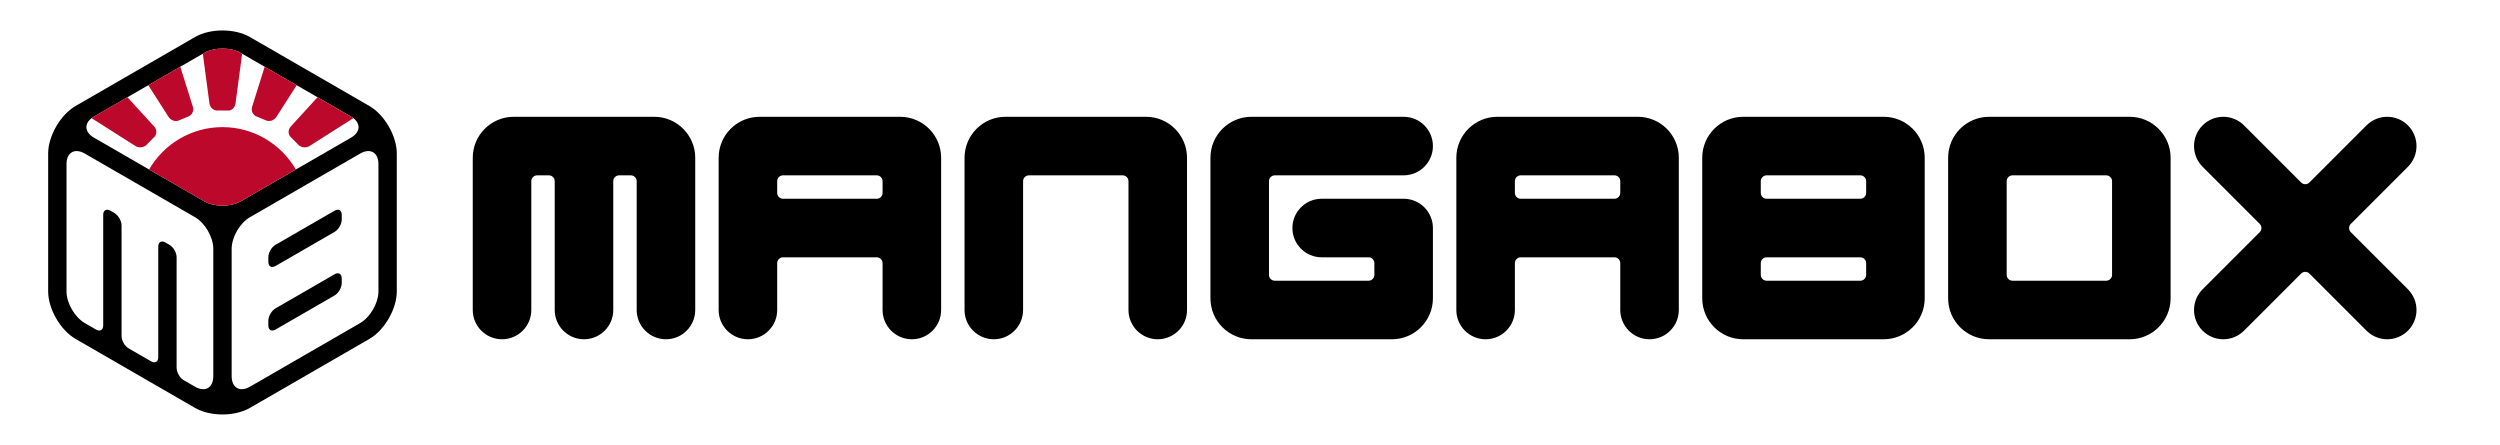 <?xml version="1.0" encoding="UTF-8" standalone="no"?>
<!-- Generator: Gravit.io -->
<svg xmlns="http://www.w3.org/2000/svg" xmlns:xlink="http://www.w3.org/1999/xlink" style="isolation:isolate" viewBox="2500 0 5450 970" width="5450pt" height="970pt"><defs><clipPath id="_clipPath_lg1sYCaFtxLrvtjbtP3u2KcUr6OcrQIp"><rect width="8000" height="3000"/></clipPath></defs><g clip-path="url(#_clipPath_lg1sYCaFtxLrvtjbtP3u2KcUr6OcrQIp)"><rect width="8000" height="3000" style="fill:rgb(209,209,209)" fill-opacity="0"/><g><linearGradient id="_lgradient_72" x1="0.5" y1="4.440892098500626e-16" x2="0.5" y2="1" gradientTransform="matrix(970,0,0,970,970,1080)" gradientUnits="userSpaceOnUse"><stop offset="0%" stop-opacity="1" style="stop-color:rgb(188,8,43)"/><stop offset="100%" stop-opacity="1" style="stop-color:rgb(138,5,5)"/></linearGradient><rect x="970" y="1080" width="970" height="970" transform="matrix(1,0,0,1,0,0)" fill="url(#_lgradient_72)"/></g><g><path d=" M 700.244 704.226 L 439.756 854.619 C 406.776 873.66 353.224 873.66 320.244 854.619 L 59.756 704.226 C 26.776 685.185 0 638.808 0 600.726 L 0 299.94 C 0 261.858 26.776 215.481 59.756 196.44 L 320.244 46.047 C 353.224 27.006 406.776 27.006 439.756 46.047 L 700.244 196.44 C 733.224 215.481 760 261.858 760 299.94 L 760 600.726 C 760 638.808 733.224 685.185 700.244 704.226 Z " fill="rgb(0,0,0)"/><path d=" M 79.837 300.128 L 320.163 438.88 C 342.15 451.574 360 482.492 360 507.88 L 360 785.384 C 360 810.772 342.15 821.078 320.163 808.384 L 295.588 794.196 C 286.985 789.229 280 777.131 280 767.196 L 280 526.068 C 280 516.134 273.015 504.035 264.412 499.068 L 255.588 493.974 C 246.985 489.007 240 493.04 240 502.974 L 240 744.102 C 240 754.037 233.015 758.07 224.412 753.102 L 175.588 724.914 C 166.985 719.947 160 707.849 160 697.914 L 160 456.786 C 160 446.852 153.015 434.753 144.412 429.786 L 135.588 424.692 C 126.985 419.725 120 423.758 120 433.692 L 120 674.82 C 120 684.755 113.015 688.788 104.412 683.82 L 79.837 669.632 C 57.85 656.938 40 626.02 40 600.632 L 40 323.128 C 40 297.74 57.85 287.434 79.837 300.128 Z " fill="rgb(255,255,255)"/><path d=" M 439.837 438.88 L 680.163 300.128 C 702.15 287.434 720 297.74 720 323.128 L 720 600.632 C 720 626.02 702.15 656.938 680.163 669.632 L 439.837 808.384 C 417.85 821.078 400 810.772 400 785.384 L 400 507.88 C 400 482.492 417.85 451.574 439.837 438.88 Z " fill="rgb(255,255,255)"/><path d=" M 480 674.82 L 480 664.632 C 480 654.698 486.985 642.6 495.588 637.632 L 624.412 563.256 C 633.015 558.289 640 562.322 640 572.256 L 640 582.444 C 640 592.379 633.015 604.477 624.412 609.444 L 495.588 683.82 C 486.985 688.788 480 684.755 480 674.82 Z " fill="rgb(0,0,0)"/><path d=" M 480 536.256 L 480 526.068 C 480 516.134 486.985 504.035 495.588 499.068 L 624.412 424.692 C 633.015 419.725 640 423.758 640 433.692 L 640 443.88 C 640 453.815 633.015 465.913 624.412 470.88 L 495.588 545.256 C 486.985 550.224 480 546.191 480 536.256 Z " fill="rgb(0,0,0)"/><path d=" M 99.837 265.487 L 340.163 404.239 C 362.15 416.933 397.85 416.933 419.837 404.239 L 660.163 265.487 C 682.15 252.793 682.15 232.181 660.163 219.487 L 419.837 80.735 C 397.85 68.041 362.15 68.041 340.163 80.735 L 99.837 219.487 C 77.85 232.181 77.85 252.793 99.837 265.487 Z " fill="rgb(255,255,255)"/><path d=" M 219.998 334.862 C 251.962 279.657 311.674 242.487 380 242.487 C 448.326 242.487 508.038 279.657 540.002 334.862 L 419.837 404.239 C 397.85 416.933 362.15 416.933 340.163 404.239 L 219.998 334.862 Z  M 587.174 177.347 L 528.623 241.444 C 521.923 248.779 522.805 259.744 530.59 265.914 C 530.689 265.992 543.474 278.966 543.555 279.071 C 549.609 286.947 561.333 289.019 569.72 283.694 L 569.72 283.694 L 569.72 283.694 L 569.72 283.694 L 569.72 283.694 L 665.386 222.957 C 663.81 221.748 662.069 220.588 660.163 219.487 L 587.174 177.347 Z  M 471.978 110.839 L 444.602 198.139 C 441.629 207.618 446.894 217.458 456.352 220.099 C 456.352 220.099 472.648 226.909 472.648 226.909 C 481.026 231.633 492.172 228.673 497.523 220.303 L 497.523 220.303 L 497.523 220.303 L 497.523 220.303 L 541.748 151.12 L 471.978 110.839 Z  M 172.826 177.347 L 231.377 241.444 C 238.077 248.779 237.195 259.744 229.41 265.914 C 229.311 265.992 216.526 278.966 216.445 279.071 C 210.391 286.947 198.667 289.019 190.28 283.694 L 190.28 283.694 L 190.28 283.694 L 94.614 222.957 C 96.19 221.748 97.931 220.588 99.837 219.487 L 172.826 177.347 Z  M 288.022 110.839 L 315.398 198.139 C 318.371 207.618 313.106 217.458 303.648 220.099 C 303.648 220.099 287.352 226.909 287.352 226.909 C 278.974 231.633 267.828 228.673 262.477 220.303 L 262.477 220.303 L 218.252 151.12 L 288.022 110.839 Z  M 422.857 82.479 L 408.408 190.924 C 407.096 200.771 398.906 207.662 390.13 206.303 C 390.13 206.303 372.505 206.116 371.787 206.218 C 361.953 207.624 352.904 200.771 351.592 190.924 L 337.143 82.479 L 340.163 80.735 C 362.15 68.041 397.85 68.041 419.837 80.735 L 422.857 82.479 Z " fill-rule="evenodd" fill="rgb(188,8,43)"/></g><g><path d=" M 560 2665 L 560 2555 C 560 2552.24 557.76 2550 555 2550 L 475 2550 C 472.24 2550 470 2552.24 470 2555 L 470 2665 C 470 2678.798 458.798 2690 445 2690 L 445 2690 C 431.202 2690 420 2678.798 420 2665 L 420 2535 C 420 2515.683 435.683 2500 455 2500 L 575 2500 C 594.317 2500 610 2515.683 610 2535 L 610 2665 C 610 2678.798 598.798 2690 585 2690 L 585 2690 C 571.202 2690 560 2678.798 560 2665 L 560 2665 L 560 2665 L 560 2665 L 560 2665 L 560 2665 L 560 2665 Z  M 1310 2635 L 1310 2555 C 1310 2552.24 1312.24 2550 1315 2550 L 1395 2550 C 1397.76 2550 1400 2552.24 1400 2555 L 1400 2635 C 1400 2637.76 1397.76 2640 1395 2640 L 1315 2640 C 1312.24 2640 1310 2637.76 1310 2635 L 1310 2635 L 1310 2635 L 1310 2635 L 1310 2635 L 1310 2635 L 1310 2635 L 1310 2635 Z  M 700 2595 L 700 2595 C 700 2581.202 711.202 2570 725 2570 L 795 2570 C 808.798 2570 820 2581.202 820 2595 L 820 2655 C 820 2674.317 804.317 2690 785 2690 L 665 2690 C 645.683 2690 630 2674.317 630 2655 L 630 2535 C 630 2515.683 645.683 2500 665 2500 L 795 2500 C 808.798 2500 820 2511.202 820 2525 L 820 2525 C 820 2538.798 808.798 2550 795 2550 L 685 2550 C 682.24 2550 680 2552.24 680 2555 L 680 2635 C 680 2637.76 682.24 2640 685 2640 L 765 2640 C 767.76 2640 770 2637.76 770 2635 L 770 2625 C 770 2622.24 767.76 2620 765 2620 L 725 2620 C 711.202 2620 700 2608.798 700 2595 L 700 2595 L 700 2595 L 700 2595 L 700 2595 L 700 2595 Z  M 350 2565 L 350 2555 C 350 2552.24 347.76 2550 345 2550 L 265 2550 C 262.24 2550 260 2552.24 260 2555 L 260 2565 C 260 2567.76 262.24 2570 265 2570 L 345 2570 C 347.76 2570 350 2567.76 350 2565 L 350 2565 L 350 2565 L 350 2565 L 350 2565 L 350 2565 Z  M 980 2565 L 980 2555 C 980 2552.24 977.76 2550 975 2550 L 895 2550 C 892.24 2550 890 2552.24 890 2555 L 890 2565 C 890 2567.76 892.24 2570 895 2570 L 975 2570 C 977.76 2570 980 2567.76 980 2565 L 980 2565 L 980 2565 L 980 2565 L 980 2565 Z  M 1100 2625 L 1100 2635 C 1100 2637.76 1102.24 2640 1105 2640 L 1185 2640 C 1187.76 2640 1190 2637.76 1190 2635 L 1190 2625 C 1190 2622.24 1187.76 2620 1185 2620 L 1105 2620 C 1102.24 2620 1100 2622.24 1100 2625 L 1100 2625 L 1100 2625 L 1100 2625 Z  M 1100 2565 L 1100 2555 C 1100 2552.24 1102.24 2550 1105 2550 L 1185 2550 C 1187.76 2550 1190 2552.24 1190 2555 L 1190 2565 C 1190 2567.76 1187.76 2570 1185 2570 L 1105 2570 C 1102.24 2570 1100 2567.76 1100 2565 L 1100 2565 L 1100 2565 L 1100 2565 Z  M 125 2550 L 135 2550 C 137.76 2550 140 2552.24 140 2555 L 140 2665 C 140 2678.798 151.202 2690 165 2690 L 165 2690 C 178.798 2690 190 2678.798 190 2665 L 190 2535 C 190 2515.683 174.317 2500 155 2500 L 35 2500 C 15.683 2500 0 2515.683 0 2535 L 0 2665 C 0 2678.798 11.202 2690 25 2690 L 25 2690 C 38.798 2690 50 2678.798 50 2665 L 50 2555 C 50 2552.24 52.24 2550 55 2550 L 65 2550 C 67.76 2550 70 2552.24 70 2555 L 70 2665 C 70 2678.798 81.202 2690 95 2690 L 95 2690 C 108.798 2690 120 2678.798 120 2665 L 120 2555 C 120 2552.24 122.24 2550 125 2550 L 125 2550 Z  M 1260 2655 L 1260 2535 C 1260 2515.683 1275.683 2500 1295 2500 L 1415 2500 C 1434.317 2500 1450 2515.683 1450 2535 L 1450 2655 C 1450 2674.317 1434.317 2690 1415 2690 L 1295 2690 C 1275.683 2690 1260 2674.317 1260 2655 L 1260 2655 L 1260 2655 L 1260 2655 L 1260 2655 L 1260 2655 L 1260 2655 L 1260 2655 Z  M 350 2625 L 350 2665 C 350 2678.798 361.202 2690 375 2690 L 375 2690 C 388.798 2690 400 2678.798 400 2665 L 400 2535 C 400 2515.683 384.317 2500 365 2500 L 245 2500 C 225.683 2500 210 2515.683 210 2535 L 210 2665 C 210 2678.798 221.202 2690 235 2690 L 235 2690 C 248.798 2690 260 2678.798 260 2665 L 260 2625 C 260 2622.24 262.24 2620 265 2620 L 345 2620 C 347.76 2620 350 2622.24 350 2625 L 350 2625 L 350 2625 L 350 2625 L 350 2625 L 350 2625 Z  M 980 2625 L 980 2665 C 980 2678.798 991.202 2690 1005 2690 L 1005 2690 C 1018.798 2690 1030 2678.798 1030 2665 L 1030 2535 C 1030 2515.683 1014.317 2500 995 2500 L 875 2500 C 855.683 2500 840 2515.683 840 2535 L 840 2665 C 840 2678.798 851.202 2690 865 2690 L 865 2690 C 878.798 2690 890 2678.798 890 2665 L 890 2625 C 890 2622.24 892.24 2620 895 2620 L 975 2620 C 977.76 2620 980 2622.24 980 2625 L 980 2625 L 980 2625 L 980 2625 L 980 2625 Z  M 1085 2500 L 1205 2500 C 1224.317 2500 1240 2515.683 1240 2535 L 1240 2655 C 1240 2674.317 1224.317 2690 1205 2690 L 1085 2690 C 1065.683 2690 1050 2674.317 1050 2655 L 1050 2535 C 1050 2515.683 1065.683 2500 1085 2500 L 1085 2500 L 1085 2500 L 1085 2500 Z  M 1568.536 2633.896 L 1617.32 2682.68 C 1622.01 2687.36 1628.37 2690 1635 2690 C 1641.63 2690 1647.99 2687.36 1652.68 2682.68 C 1657.36 2677.99 1660 2671.63 1660 2665 C 1660 2658.37 1657.36 2652.01 1652.68 2647.32 L 1603.896 2598.536 C 1601.944 2596.584 1601.944 2593.416 1603.896 2591.464 L 1652.68 2542.68 C 1657.36 2537.99 1660 2531.63 1660 2525 C 1660 2518.37 1657.36 2512.01 1652.68 2507.32 C 1647.99 2502.64 1641.63 2500 1635 2500 C 1628.37 2500 1622.01 2502.64 1617.32 2507.32 L 1568.536 2556.104 C 1566.584 2558.056 1563.416 2558.056 1561.464 2556.104 L 1512.68 2507.32 C 1507.99 2502.64 1501.63 2500 1495 2500 C 1488.37 2500 1482.01 2502.64 1477.32 2507.32 C 1472.64 2512.01 1470 2518.37 1470 2525 C 1470 2531.63 1472.64 2537.99 1477.32 2542.68 L 1526.104 2591.464 C 1528.056 2593.416 1528.056 2596.584 1526.104 2598.536 L 1477.32 2647.32 C 1472.64 2652.01 1470 2658.37 1470 2665 C 1470 2671.63 1472.64 2677.99 1477.32 2682.68 C 1482.01 2687.36 1488.37 2690 1495 2690 C 1501.63 2690 1507.99 2687.36 1512.68 2682.68 L 1561.464 2633.896 C 1563.416 2631.944 1566.584 2631.944 1568.536 2633.896 Z " fill-rule="evenodd" fill="rgb(0,0,0)"/></g><g style="isolation:isolate"><rect x="970" y="0" width="970" height="970" transform="matrix(1,0,0,1,0,0)" fill="none"/><g><path d=" M 1775.244 738.893 L 1514.756 889.286 C 1481.776 908.327 1428.224 908.327 1395.244 889.286 L 1134.756 738.893 C 1101.776 719.852 1075 673.475 1075 635.393 L 1075 334.607 C 1075 296.525 1101.776 250.148 1134.756 231.107 L 1395.244 80.714 C 1428.224 61.673 1481.776 61.673 1514.756 80.714 L 1775.244 231.107 C 1808.224 250.148 1835 296.525 1835 334.607 L 1835 635.393 C 1835 673.475 1808.224 719.852 1775.244 738.893 Z " fill="rgb(0,0,0)"/><path d=" M 1154.837 334.795 L 1395.163 473.547 C 1417.15 486.241 1435 517.159 1435 542.547 L 1435 820.051 C 1435 845.439 1417.15 855.745 1395.163 843.051 L 1370.588 828.863 C 1361.985 823.896 1355 811.798 1355 801.863 L 1355 560.735 C 1355 550.801 1348.015 538.702 1339.412 533.735 L 1330.588 528.641 C 1321.985 523.674 1315 527.707 1315 537.641 L 1315 778.769 C 1315 788.704 1308.015 792.736 1299.412 787.769 L 1250.588 759.581 C 1241.985 754.614 1235 742.516 1235 732.581 L 1235 491.453 C 1235 481.519 1228.015 469.42 1219.412 464.453 L 1210.588 459.359 C 1201.985 454.392 1195 458.425 1195 468.359 L 1195 709.487 C 1195 719.422 1188.015 723.454 1179.412 718.487 L 1154.837 704.299 C 1132.85 691.605 1115 660.687 1115 635.299 L 1115 357.795 C 1115 332.407 1132.85 322.101 1154.837 334.795 Z " fill="rgb(255,255,255)"/><path d=" M 1514.837 473.547 L 1755.163 334.795 C 1777.15 322.101 1795 332.407 1795 357.795 L 1795 635.299 C 1795 660.687 1777.15 691.605 1755.163 704.299 L 1514.837 843.051 C 1492.85 855.745 1475 845.439 1475 820.051 L 1475 542.547 C 1475 517.159 1492.85 486.241 1514.837 473.547 Z " fill="rgb(255,255,255)"/><path d=" M 1555 709.487 L 1555 699.299 C 1555 689.365 1561.985 677.266 1570.588 672.299 L 1699.412 597.923 C 1708.015 592.956 1715 596.989 1715 606.923 L 1715 617.111 C 1715 627.046 1708.015 639.144 1699.412 644.111 L 1570.588 718.487 C 1561.985 723.454 1555 719.422 1555 709.487 Z " fill="rgb(0,0,0)"/><path d=" M 1555 570.923 L 1555 560.735 C 1555 550.801 1561.985 538.702 1570.588 533.735 L 1699.412 459.359 C 1708.015 454.392 1715 458.425 1715 468.359 L 1715 478.547 C 1715 488.481 1708.015 500.58 1699.412 505.547 L 1570.588 579.923 C 1561.985 584.89 1555 580.858 1555 570.923 Z " fill="rgb(0,0,0)"/><path d=" M 1174.837 300.154 L 1415.163 438.906 C 1437.15 451.6 1472.85 451.6 1494.837 438.906 L 1735.163 300.154 C 1757.15 287.46 1757.15 266.848 1735.163 254.154 L 1494.837 115.402 C 1472.85 102.708 1437.15 102.708 1415.163 115.402 L 1174.837 254.154 C 1152.85 266.848 1152.85 287.46 1174.837 300.154 Z " fill="rgb(255,255,255)"/><path d=" M 1294.998 369.529 C 1326.962 314.324 1386.674 277.154 1455 277.154 C 1523.326 277.154 1583.038 314.324 1615.002 369.529 L 1494.837 438.906 C 1472.85 451.6 1437.15 451.6 1415.163 438.906 L 1294.998 369.529 Z  M 1662.174 212.014 L 1603.623 276.111 C 1596.923 283.446 1597.805 294.41 1605.59 300.581 C 1605.689 300.659 1618.474 313.633 1618.555 313.738 C 1624.609 321.614 1636.333 323.686 1644.72 318.361 L 1644.72 318.361 L 1644.72 318.361 L 1644.72 318.361 L 1644.72 318.361 L 1740.386 257.624 C 1738.81 256.415 1737.069 255.255 1735.163 254.154 L 1662.174 212.014 Z  M 1546.978 145.505 L 1519.602 232.805 C 1516.629 242.285 1521.894 252.125 1531.352 254.766 C 1531.352 254.766 1547.648 261.576 1547.648 261.576 C 1556.026 266.3 1567.172 263.34 1572.523 254.97 L 1572.523 254.97 L 1572.523 254.97 L 1572.523 254.97 L 1616.748 185.787 L 1546.978 145.505 Z  M 1247.826 212.014 L 1306.377 276.111 C 1313.077 283.446 1312.195 294.41 1304.41 300.581 C 1304.311 300.659 1291.526 313.633 1291.445 313.738 C 1285.391 321.614 1273.667 323.686 1265.28 318.361 L 1265.28 318.361 L 1265.28 318.361 L 1169.614 257.624 C 1171.19 256.415 1172.931 255.255 1174.837 254.154 L 1247.826 212.014 Z  M 1363.022 145.505 L 1390.398 232.805 C 1393.371 242.285 1388.106 252.125 1378.648 254.766 C 1378.648 254.766 1362.352 261.576 1362.352 261.576 C 1353.974 266.3 1342.828 263.34 1337.477 254.97 L 1337.477 254.97 L 1293.252 185.787 L 1363.022 145.505 Z  M 1497.857 117.145 L 1483.408 225.591 C 1482.096 235.438 1473.906 242.329 1465.13 240.97 C 1465.13 240.97 1447.505 240.782 1446.787 240.885 C 1436.953 242.291 1427.904 235.438 1426.591 225.591 L 1412.143 117.145 L 1415.163 115.402 C 1437.15 102.708 1472.85 102.708 1494.837 115.402 L 1497.857 117.145 Z " fill-rule="evenodd" fill="rgb(188,8,43)"/></g></g><g style="isolation:isolate"><g><linearGradient id="_lgradient_73" x1="0.5" y1="4.440892098500626e-16" x2="0.5" y2="1" gradientTransform="matrix(970,0,0,970,970,1080)" gradientUnits="userSpaceOnUse"><stop offset="0%" stop-opacity="1" style="stop-color:rgb(188,8,43)"/><stop offset="100%" stop-opacity="1" style="stop-color:rgb(138,5,5)"/></linearGradient><rect x="970" y="1080" width="970" height="970" transform="matrix(1,0,0,1,0,0)" fill="url(#_lgradient_73)"/></g><g filter="url(#ezOjSiwA0UFBhmqlqoTwekoJMkTJ93wR)"><path d=" M 1775.244 1818.893 L 1514.756 1969.286 C 1481.776 1988.327 1428.224 1988.327 1395.244 1969.286 L 1134.756 1818.893 C 1101.776 1799.852 1075 1753.475 1075 1715.393 L 1075 1414.607 C 1075 1376.525 1101.776 1330.148 1134.756 1311.107 L 1395.244 1160.714 C 1428.224 1141.673 1481.776 1141.673 1514.756 1160.714 L 1775.244 1311.107 C 1808.224 1330.148 1835 1376.525 1835 1414.607 L 1835 1715.393 C 1835 1753.475 1808.224 1799.852 1775.244 1818.893 Z " fill="rgb(0,0,0)"/><path d=" M 1154.837 1414.795 L 1395.163 1553.547 C 1417.15 1566.241 1435 1597.159 1435 1622.547 L 1435 1900.051 C 1435 1925.439 1417.15 1935.745 1395.163 1923.051 L 1370.588 1908.863 C 1361.985 1903.896 1355 1891.798 1355 1881.863 L 1355 1640.735 C 1355 1630.801 1348.015 1618.702 1339.412 1613.735 L 1330.588 1608.641 C 1321.985 1603.674 1315 1607.707 1315 1617.641 L 1315 1858.769 C 1315 1868.704 1308.015 1872.736 1299.412 1867.769 L 1250.588 1839.581 C 1241.985 1834.614 1235 1822.516 1235 1812.581 L 1235 1571.453 C 1235 1561.519 1228.015 1549.42 1219.412 1544.453 L 1210.588 1539.359 C 1201.985 1534.392 1195 1538.425 1195 1548.359 L 1195 1789.487 C 1195 1799.422 1188.015 1803.454 1179.412 1798.487 L 1154.837 1784.299 C 1132.85 1771.605 1115 1740.687 1115 1715.299 L 1115 1437.795 C 1115 1412.407 1132.85 1402.101 1154.837 1414.795 Z " fill="rgb(255,255,255)"/><path d=" M 1514.837 1553.547 L 1755.163 1414.795 C 1777.15 1402.101 1795 1412.407 1795 1437.795 L 1795 1715.299 C 1795 1740.687 1777.15 1771.605 1755.163 1784.299 L 1514.837 1923.051 C 1492.85 1935.745 1475 1925.439 1475 1900.051 L 1475 1622.547 C 1475 1597.159 1492.85 1566.241 1514.837 1553.547 Z " fill="rgb(255,255,255)"/><path d=" M 1555 1789.487 L 1555 1779.299 C 1555 1769.365 1561.985 1757.266 1570.588 1752.299 L 1699.412 1677.923 C 1708.015 1672.956 1715 1676.989 1715 1686.923 L 1715 1697.111 C 1715 1707.046 1708.015 1719.144 1699.412 1724.111 L 1570.588 1798.487 C 1561.985 1803.454 1555 1799.422 1555 1789.487 Z " fill="rgb(0,0,0)"/><path d=" M 1555 1650.923 L 1555 1640.735 C 1555 1630.801 1561.985 1618.702 1570.588 1613.735 L 1699.412 1539.359 C 1708.015 1534.392 1715 1538.425 1715 1548.359 L 1715 1558.547 C 1715 1568.481 1708.015 1580.58 1699.412 1585.547 L 1570.588 1659.923 C 1561.985 1664.89 1555 1660.858 1555 1650.923 Z " fill="rgb(0,0,0)"/><path d=" M 1174.837 1380.154 L 1415.163 1518.906 C 1437.15 1531.6 1472.85 1531.6 1494.837 1518.906 L 1735.163 1380.154 C 1757.15 1367.46 1757.15 1346.848 1735.163 1334.154 L 1494.837 1195.402 C 1472.85 1182.708 1437.15 1182.708 1415.163 1195.402 L 1174.837 1334.154 C 1152.85 1346.848 1152.85 1367.46 1174.837 1380.154 Z " fill="rgb(255,255,255)"/><path d=" M 1294.998 1449.529 C 1326.962 1394.324 1386.674 1357.154 1455 1357.154 C 1523.326 1357.154 1583.038 1394.324 1615.002 1449.529 L 1494.837 1518.906 C 1472.85 1531.6 1437.15 1531.6 1415.163 1518.906 L 1294.998 1449.529 Z  M 1662.174 1292.014 L 1603.623 1356.111 C 1596.923 1363.446 1597.805 1374.41 1605.59 1380.581 C 1605.689 1380.659 1618.474 1393.633 1618.555 1393.738 C 1624.609 1401.614 1636.333 1403.686 1644.72 1398.361 L 1644.72 1398.361 L 1644.72 1398.361 L 1644.72 1398.361 L 1644.72 1398.361 L 1740.386 1337.624 C 1738.81 1336.415 1737.069 1335.255 1735.163 1334.154 L 1662.174 1292.014 Z  M 1546.978 1225.505 L 1519.602 1312.805 C 1516.629 1322.285 1521.894 1332.125 1531.352 1334.766 C 1531.352 1334.766 1547.648 1341.576 1547.648 1341.576 C 1556.026 1346.3 1567.172 1343.34 1572.523 1334.97 L 1572.523 1334.97 L 1572.523 1334.97 L 1572.523 1334.97 L 1616.748 1265.787 L 1546.978 1225.505 Z  M 1247.826 1292.014 L 1306.377 1356.111 C 1313.077 1363.446 1312.195 1374.41 1304.41 1380.581 C 1304.311 1380.659 1291.526 1393.633 1291.445 1393.738 C 1285.391 1401.614 1273.667 1403.686 1265.28 1398.361 L 1265.28 1398.361 L 1265.28 1398.361 L 1169.614 1337.624 C 1171.19 1336.415 1172.931 1335.255 1174.837 1334.154 L 1247.826 1292.014 Z  M 1363.022 1225.505 L 1390.398 1312.805 C 1393.371 1322.285 1388.106 1332.125 1378.648 1334.766 C 1378.648 1334.766 1362.352 1341.576 1362.352 1341.576 C 1353.974 1346.3 1342.828 1343.34 1337.477 1334.97 L 1337.477 1334.97 L 1293.252 1265.787 L 1363.022 1225.505 Z  M 1497.857 1197.145 L 1483.408 1305.591 C 1482.096 1315.438 1473.906 1322.329 1465.13 1320.97 C 1465.13 1320.97 1447.505 1320.782 1446.787 1320.885 C 1436.953 1322.291 1427.904 1315.438 1426.591 1305.591 L 1412.143 1197.145 L 1415.163 1195.402 C 1437.15 1182.708 1472.85 1182.708 1494.837 1195.402 L 1497.857 1197.145 Z " fill-rule="evenodd" fill="rgb(188,8,43)"/></g><defs><filter id="ezOjSiwA0UFBhmqlqoTwekoJMkTJ93wR" x="-200%" y="-200%" width="400%" height="400%" filterUnits="objectBoundingBox" color-interpolation-filters="sRGB"><feGaussianBlur xmlns="http://www.w3.org/2000/svg" in="SourceGraphic" stdDeviation="17.174"/><feOffset xmlns="http://www.w3.org/2000/svg" dx="0" dy="10" result="pf_100_offsetBlur"/><feFlood xmlns="http://www.w3.org/2000/svg" flood-color="#000000" flood-opacity="0.5"/><feComposite xmlns="http://www.w3.org/2000/svg" in2="pf_100_offsetBlur" operator="in" result="pf_100_dropShadow"/><feBlend xmlns="http://www.w3.org/2000/svg" in="SourceGraphic" in2="pf_100_dropShadow" mode="normal"/></filter></defs></g><g style="isolation:isolate"><path d=" M 3617.925 194 L 7680.709 194 C 7719.934 194 7757.582 209.581 7785.287 237.347 C 7812.993 265.053 7828.634 302.701 7828.634 341.925 L 7828.634 652.325 C 7828.634 691.549 7812.993 729.197 7785.287 756.903 C 7757.582 784.669 7719.934 800.25 7680.709 800.25 L 3617.925 800.25 C 3578.701 800.25 3541.053 784.669 3513.347 756.903 C 3485.581 729.197 3470 691.549 3470 652.325 L 3470 341.925 C 3470 302.701 3485.581 265.053 3513.347 237.347 C 3541.053 209.581 3578.701 194 3617.925 194 Z " fill="rgb(255,255,255)"/><g><rect x="2500" y="0" width="970" height="970" transform="matrix(1,0,0,1,0,0)" fill="none"/><g><path d=" M 3305.244 738.86 L 3044.756 889.253 C 3011.776 908.294 2958.224 908.294 2925.244 889.253 L 2664.756 738.86 C 2631.776 719.819 2605 673.442 2605 635.36 L 2605 334.574 C 2605 296.492 2631.776 250.115 2664.756 231.074 L 2925.244 80.681 C 2958.224 61.64 3011.776 61.64 3044.756 80.681 L 3305.244 231.074 C 3338.224 250.115 3365 296.492 3365 334.574 L 3365 635.36 C 3365 673.442 3338.224 719.819 3305.244 738.86 Z " fill="rgb(0,0,0)"/><path d=" M 2684.837 334.762 L 2925.163 473.514 C 2947.15 486.208 2965 517.126 2965 542.514 L 2965 820.018 C 2965 845.406 2947.15 855.712 2925.163 843.018 L 2900.588 828.83 C 2891.985 823.863 2885 811.765 2885 801.83 L 2885 560.702 C 2885 550.768 2878.015 538.669 2869.412 533.702 L 2860.588 528.608 C 2851.985 523.641 2845 527.674 2845 537.608 L 2845 778.736 C 2845 788.671 2838.015 792.703 2829.412 787.736 L 2780.588 759.548 C 2771.985 754.581 2765 742.483 2765 732.548 L 2765 491.42 C 2765 481.486 2758.015 469.387 2749.412 464.42 L 2740.588 459.326 C 2731.985 454.359 2725 458.392 2725 468.326 L 2725 709.454 C 2725 719.389 2718.015 723.421 2709.412 718.454 L 2684.837 704.266 C 2662.85 691.572 2645 660.654 2645 635.266 L 2645 357.762 C 2645 332.374 2662.85 322.068 2684.837 334.762 Z " fill="rgb(255,255,255)"/><path d=" M 3044.837 473.514 L 3285.163 334.762 C 3307.15 322.068 3325 332.374 3325 357.762 L 3325 635.266 C 3325 660.654 3307.15 691.572 3285.163 704.266 L 3044.837 843.018 C 3022.85 855.712 3005 845.406 3005 820.018 L 3005 542.514 C 3005 517.126 3022.85 486.208 3044.837 473.514 Z " fill="rgb(255,255,255)"/><path d=" M 3085 709.454 L 3085 699.266 C 3085 689.332 3091.985 677.233 3100.588 672.266 L 3229.412 597.89 C 3238.015 592.923 3245 596.956 3245 606.89 L 3245 617.078 C 3245 627.013 3238.015 639.111 3229.412 644.078 L 3100.588 718.454 C 3091.985 723.421 3085 719.389 3085 709.454 Z " fill="rgb(0,0,0)"/><path d=" M 3085 570.89 L 3085 560.702 C 3085 550.768 3091.985 538.669 3100.588 533.702 L 3229.412 459.326 C 3238.015 454.359 3245 458.392 3245 468.326 L 3245 478.514 C 3245 488.448 3238.015 500.547 3229.412 505.514 L 3100.588 579.89 C 3091.985 584.857 3085 580.825 3085 570.89 Z " fill="rgb(0,0,0)"/><path d=" M 2704.837 300.121 L 2945.163 438.873 C 2967.15 451.567 3002.85 451.567 3024.837 438.873 L 3265.163 300.121 C 3287.15 287.427 3287.15 266.815 3265.163 254.121 L 3024.837 115.369 C 3002.85 102.675 2967.15 102.675 2945.163 115.369 L 2704.837 254.121 C 2682.85 266.815 2682.85 287.427 2704.837 300.121 Z " fill="rgb(255,255,255)"/><path d=" M 2824.998 369.496 C 2856.962 314.291 2916.674 277.121 2985 277.121 C 3053.325 277.121 3113.038 314.291 3145.002 369.496 L 3024.837 438.873 C 3002.85 451.567 2967.15 451.567 2945.163 438.873 L 2824.998 369.496 Z  M 3192.174 211.981 L 3133.623 276.078 C 3126.923 283.413 3127.805 294.377 3135.59 300.548 C 3135.689 300.626 3148.474 313.6 3148.555 313.705 C 3154.609 321.581 3166.333 323.653 3174.72 318.328 L 3174.72 318.328 L 3174.72 318.328 L 3174.72 318.328 L 3174.72 318.328 L 3270.386 257.591 C 3268.81 256.382 3267.069 255.222 3265.163 254.121 L 3192.174 211.981 Z  M 3076.978 145.472 L 3049.602 232.772 C 3046.629 242.252 3051.894 252.092 3061.352 254.733 C 3061.352 254.733 3077.648 261.543 3077.648 261.543 C 3086.026 266.267 3097.172 263.307 3102.523 254.937 L 3102.523 254.937 L 3102.523 254.937 L 3102.523 254.937 L 3146.748 185.754 L 3076.978 145.472 Z  M 2777.826 211.981 L 2836.377 276.078 C 2843.077 283.413 2842.195 294.377 2834.41 300.548 C 2834.311 300.626 2821.526 313.6 2821.445 313.705 C 2815.391 321.581 2803.667 323.653 2795.28 318.328 L 2795.28 318.328 L 2795.28 318.328 L 2699.614 257.591 C 2701.19 256.382 2702.931 255.222 2704.837 254.121 L 2777.826 211.981 Z  M 2893.022 145.472 L 2920.398 232.772 C 2923.371 242.252 2918.106 252.092 2908.648 254.733 C 2908.648 254.733 2892.352 261.543 2892.352 261.543 C 2883.974 266.267 2872.828 263.307 2867.477 254.937 L 2867.477 254.937 L 2823.252 185.754 L 2893.022 145.472 Z  M 3027.857 117.112 L 3013.408 225.558 C 3012.096 235.405 3003.906 242.296 2995.13 240.937 C 2995.13 240.937 2977.505 240.749 2976.787 240.852 C 2966.953 242.258 2957.904 235.405 2956.591 225.558 L 2942.143 117.112 L 2945.163 115.369 C 2967.15 102.675 3002.85 102.675 3024.837 115.369 L 3027.857 117.112 Z " fill-rule="evenodd" fill="rgb(188,8,43)"/></g></g><g><path d=" M 4960.074 675.784 L 4960.074 394.995 C 4960.074 387.951 4954.355 382.232 4947.311 382.232 L 4743.1 382.232 C 4736.056 382.232 4730.337 387.951 4730.337 394.995 L 4730.337 675.784 C 4730.337 711.005 4701.742 739.6 4666.521 739.6 L 4666.521 739.6 C 4631.3 739.6 4602.705 711.005 4602.705 675.784 L 4602.705 343.942 C 4602.705 294.633 4642.738 254.6 4692.047 254.6 L 4998.363 254.6 C 5047.672 254.6 5087.705 294.633 5087.705 343.942 L 5087.705 675.784 C 5087.705 711.005 5059.11 739.6 5023.889 739.6 L 5023.889 739.6 C 4988.669 739.6 4960.074 711.005 4960.074 675.784 L 4960.074 675.784 L 4960.074 675.784 L 4960.074 675.784 L 4960.074 675.784 L 4960.074 675.784 L 4960.074 675.784 Z  M 6874.547 599.205 L 6874.547 394.995 C 6874.547 387.951 6880.266 382.232 6887.311 382.232 L 7091.521 382.232 C 7098.565 382.232 7104.284 387.951 7104.284 394.995 L 7104.284 599.205 C 7104.284 606.249 7098.565 611.968 7091.521 611.968 L 6887.311 611.968 C 6880.266 611.968 6874.547 606.249 6874.547 599.205 L 6874.547 599.205 L 6874.547 599.205 L 6874.547 599.205 L 6874.547 599.205 L 6874.547 599.205 L 6874.547 599.205 L 6874.547 599.205 Z  M 5317.442 497.1 L 5317.442 497.1 C 5317.442 461.879 5346.037 433.284 5381.258 433.284 L 5559.942 433.284 C 5595.163 433.284 5623.758 461.879 5623.758 497.1 L 5623.758 650.258 C 5623.758 699.567 5583.725 739.6 5534.416 739.6 L 5228.1 739.6 C 5178.791 739.6 5138.758 699.567 5138.758 650.258 L 5138.758 343.942 C 5138.758 294.633 5178.791 254.6 5228.1 254.6 L 5559.942 254.6 C 5595.163 254.6 5623.758 283.195 5623.758 318.416 L 5623.758 318.416 C 5623.758 353.637 5595.163 382.232 5559.942 382.232 L 5279.153 382.232 C 5272.108 382.232 5266.389 387.951 5266.389 394.995 L 5266.389 599.205 C 5266.389 606.249 5272.108 611.968 5279.153 611.968 L 5483.363 611.968 C 5490.407 611.968 5496.126 606.249 5496.126 599.205 L 5496.126 573.679 C 5496.126 566.635 5490.407 560.916 5483.363 560.916 L 5381.258 560.916 C 5346.037 560.916 5317.442 532.321 5317.442 497.1 L 5317.442 497.1 L 5317.442 497.1 L 5317.442 497.1 L 5317.442 497.1 L 5317.442 497.1 Z  M 4424.021 420.521 L 4424.021 394.995 C 4424.021 387.951 4418.302 382.232 4411.258 382.232 L 4207.047 382.232 C 4200.003 382.232 4194.284 387.951 4194.284 394.995 L 4194.284 420.521 C 4194.284 427.565 4200.003 433.284 4207.047 433.284 L 4411.258 433.284 C 4418.302 433.284 4424.021 427.565 4424.021 420.521 L 4424.021 420.521 L 4424.021 420.521 L 4424.021 420.521 L 4424.021 420.521 L 4424.021 420.521 Z  M 6032.179 420.521 L 6032.179 394.995 C 6032.179 387.951 6026.46 382.232 6019.416 382.232 L 5815.205 382.232 C 5808.161 382.232 5802.442 387.951 5802.442 394.995 L 5802.442 420.521 C 5802.442 427.565 5808.161 433.284 5815.205 433.284 L 6019.416 433.284 C 6026.46 433.284 6032.179 427.565 6032.179 420.521 L 6032.179 420.521 L 6032.179 420.521 L 6032.179 420.521 L 6032.179 420.521 Z  M 6338.495 573.679 L 6338.495 599.205 C 6338.495 606.249 6344.214 611.968 6351.258 611.968 L 6555.468 611.968 C 6562.513 611.968 6568.232 606.249 6568.232 599.205 L 6568.232 573.679 C 6568.232 566.635 6562.513 560.916 6555.468 560.916 L 6351.258 560.916 C 6344.214 560.916 6338.495 566.635 6338.495 573.679 L 6338.495 573.679 L 6338.495 573.679 L 6338.495 573.679 Z  M 6338.495 420.521 L 6338.495 394.995 C 6338.495 387.951 6344.214 382.232 6351.258 382.232 L 6555.468 382.232 C 6562.513 382.232 6568.232 387.951 6568.232 394.995 L 6568.232 420.521 C 6568.232 427.565 6562.513 433.284 6555.468 433.284 L 6351.258 433.284 C 6344.214 433.284 6338.495 427.565 6338.495 420.521 L 6338.495 420.521 L 6338.495 420.521 L 6338.495 420.521 Z  M 3849.679 382.232 L 3875.205 382.232 C 3882.249 382.232 3887.968 387.951 3887.968 394.995 L 3887.968 675.784 C 3887.968 711.005 3916.563 739.6 3951.784 739.6 L 3951.784 739.6 C 3987.005 739.6 4015.6 711.005 4015.6 675.784 L 4015.6 343.942 C 4015.6 294.633 3975.567 254.6 3926.258 254.6 L 3619.942 254.6 C 3570.633 254.6 3530.6 294.633 3530.6 343.942 L 3530.6 675.784 C 3530.6 711.005 3559.195 739.6 3594.416 739.6 L 3594.416 739.6 C 3629.637 739.6 3658.232 711.005 3658.232 675.784 L 3658.232 394.995 C 3658.232 387.951 3663.951 382.232 3670.995 382.232 L 3696.521 382.232 C 3703.565 382.232 3709.284 387.951 3709.284 394.995 L 3709.284 675.784 C 3709.284 711.005 3737.879 739.6 3773.1 739.6 L 3773.1 739.6 C 3808.321 739.6 3836.916 711.005 3836.916 675.784 L 3836.916 394.995 C 3836.916 387.951 3842.635 382.232 3849.679 382.232 L 3849.679 382.232 Z  M 6746.916 650.258 L 6746.916 343.942 C 6746.916 294.633 6786.949 254.6 6836.258 254.6 L 7142.574 254.6 C 7191.883 254.6 7231.916 294.633 7231.916 343.942 L 7231.916 650.258 C 7231.916 699.567 7191.883 739.6 7142.574 739.6 L 6836.258 739.6 C 6786.949 739.6 6746.916 699.567 6746.916 650.258 L 6746.916 650.258 L 6746.916 650.258 L 6746.916 650.258 L 6746.916 650.258 L 6746.916 650.258 L 6746.916 650.258 L 6746.916 650.258 Z  M 4424.021 573.679 L 4424.021 675.784 C 4424.021 711.005 4452.616 739.6 4487.837 739.6 L 4487.837 739.6 C 4523.058 739.6 4551.653 711.005 4551.653 675.784 L 4551.653 343.942 C 4551.653 294.633 4511.62 254.6 4462.311 254.6 L 4155.995 254.6 C 4106.685 254.6 4066.653 294.633 4066.653 343.942 L 4066.653 675.784 C 4066.653 711.005 4095.248 739.6 4130.468 739.6 L 4130.468 739.6 C 4165.689 739.6 4194.284 711.005 4194.284 675.784 L 4194.284 573.679 C 4194.284 566.635 4200.003 560.916 4207.047 560.916 L 4411.258 560.916 C 4418.302 560.916 4424.021 566.635 4424.021 573.679 L 4424.021 573.679 L 4424.021 573.679 L 4424.021 573.679 L 4424.021 573.679 L 4424.021 573.679 Z  M 6032.179 573.679 L 6032.179 675.784 C 6032.179 711.005 6060.774 739.6 6095.995 739.6 L 6095.995 739.6 C 6131.216 739.6 6159.811 711.005 6159.811 675.784 L 6159.811 343.942 C 6159.811 294.633 6119.778 254.6 6070.468 254.6 L 5764.153 254.6 C 5714.843 254.6 5674.811 294.633 5674.811 343.942 L 5674.811 675.784 C 5674.811 711.005 5703.405 739.6 5738.626 739.6 L 5738.626 739.6 C 5773.847 739.6 5802.442 711.005 5802.442 675.784 L 5802.442 573.679 C 5802.442 566.635 5808.161 560.916 5815.205 560.916 L 6019.416 560.916 C 6026.46 560.916 6032.179 566.635 6032.179 573.679 L 6032.179 573.679 L 6032.179 573.679 L 6032.179 573.679 L 6032.179 573.679 Z  M 6300.205 254.6 L 6606.521 254.6 C 6655.83 254.6 6695.863 294.633 6695.863 343.942 L 6695.863 650.258 C 6695.863 699.567 6655.83 739.6 6606.521 739.6 L 6300.205 739.6 C 6250.896 739.6 6210.863 699.567 6210.863 650.258 L 6210.863 343.942 C 6210.863 294.633 6250.896 254.6 6300.205 254.6 L 6300.205 254.6 L 6300.205 254.6 L 6300.205 254.6 Z  M 7534.493 596.386 L 7659.022 720.915 C 7670.994 732.861 7687.229 739.6 7704.153 739.6 C 7721.077 739.6 7737.311 732.861 7749.283 720.915 C 7761.229 708.943 7767.968 692.708 7767.968 675.784 C 7767.968 658.86 7761.229 642.626 7749.283 630.654 L 7624.754 506.125 C 7619.773 501.144 7619.773 493.056 7624.754 488.075 L 7749.283 363.546 C 7761.229 351.574 7767.968 335.34 7767.968 318.416 C 7767.968 301.492 7761.229 285.257 7749.283 273.285 C 7737.311 261.339 7721.077 254.6 7704.153 254.6 C 7687.229 254.6 7670.994 261.339 7659.022 273.285 L 7534.493 397.814 C 7529.512 402.795 7521.424 402.795 7516.444 397.814 L 7391.915 273.285 C 7379.943 261.339 7363.708 254.6 7346.784 254.6 C 7329.86 254.6 7313.626 261.339 7301.654 273.285 C 7289.707 285.257 7282.968 301.492 7282.968 318.416 C 7282.968 335.34 7289.707 351.574 7301.654 363.546 L 7426.182 488.075 C 7431.163 493.056 7431.163 501.144 7426.182 506.125 L 7301.654 630.654 C 7289.707 642.626 7282.968 658.86 7282.968 675.784 C 7282.968 692.708 7289.707 708.943 7301.654 720.915 C 7313.626 732.861 7329.86 739.6 7346.784 739.6 C 7363.708 739.6 7379.943 732.861 7391.915 720.915 L 7516.444 596.386 C 7521.424 591.405 7529.512 591.405 7534.493 596.386 Z " fill-rule="evenodd" fill="rgb(0,0,0)"/></g></g><g style="isolation:isolate"><g filter="url(#eN0Dvr1819SFKRZdCm01VBctlLZmoZG5)"><clipPath id="_clipPath_aEe21tIQlBtcWVbd9bWRHMs2M1dJEENs"><path d=" M 2610 1804 L 2610 1380 C 2610 1265.001 2680 1179.995 2810.026 1180 L 3234 1179.995 C 3364 1180 3434 1265.001 3434 1380 L 3434 1804 C 3434 1919.001 3364 2003.995 3234 2004 L 2810.026 2004 C 2680 2004 2610 1919.001 2610 1804 Z " fill="rgb(255,255,255)"/></clipPath><g clip-path="url(#_clipPath_aEe21tIQlBtcWVbd9bWRHMs2M1dJEENs)"><g><path d=" M 2610 1804 L 2610 1380 C 2610 1265.001 2680 1179.995 2810.026 1180 L 3234 1179.995 C 3364 1180 3434 1265.001 3434 1380 L 3434 1804 C 3434 1919.001 3364 2003.995 3234 2004 L 2810.026 2004 C 2680 2004 2610 1919.001 2610 1804 Z " fill="rgb(255,255,255)"/></g><g><g><linearGradient id="_lgradient_74" x1="0.5" y1="4.440892098500626e-16" x2="0.5" y2="1" gradientTransform="matrix(824,0,0,824,2610,1180)" gradientUnits="userSpaceOnUse"><stop offset="0%" stop-opacity="1" style="stop-color:rgb(188,8,43)"/><stop offset="100%" stop-opacity="1" style="stop-color:rgb(138,5,5)"/></linearGradient><rect x="2610" y="1180" width="824" height="824" transform="matrix(1,0,0,1,0,0)" fill="url(#_lgradient_74)"/></g><g filter="url(#s52CrJmGZFDpjOvg4GIaYElcz0jedZmU)"><path d=" M 3294.043 1807.678 L 3072.762 1935.435 C 3044.745 1951.61 2999.254 1951.61 2971.238 1935.435 L 2749.957 1807.678 C 2721.941 1791.503 2699.196 1752.107 2699.196 1719.757 L 2699.196 1464.243 C 2699.196 1431.893 2721.941 1392.497 2749.957 1376.322 L 2971.238 1248.565 C 2999.254 1232.39 3044.745 1232.39 3072.762 1248.565 L 3294.043 1376.322 C 3322.059 1392.497 3344.804 1431.893 3344.804 1464.243 L 3344.804 1719.757 C 3344.804 1752.107 3322.059 1791.503 3294.043 1807.678 Z " fill="rgb(0,0,0)"/><path d=" M 2767.016 1464.403 L 2971.169 1582.271 C 2989.847 1593.054 3005.01 1619.319 3005.01 1640.885 L 3005.01 1876.621 C 3005.01 1898.188 2989.847 1906.942 2971.169 1896.159 L 2950.294 1884.106 C 2942.985 1879.887 2937.052 1869.61 2937.052 1861.17 L 2937.052 1656.336 C 2937.052 1647.897 2931.118 1637.619 2923.809 1633.4 L 2916.314 1629.072 C 2909.006 1624.853 2903.072 1628.279 2903.072 1636.718 L 2903.072 1841.552 C 2903.072 1849.992 2897.139 1853.417 2889.83 1849.198 L 2848.356 1825.252 C 2841.047 1821.033 2835.113 1810.755 2835.113 1802.316 L 2835.113 1597.482 C 2835.113 1589.043 2829.18 1578.765 2821.871 1574.546 L 2814.376 1570.218 C 2807.068 1565.999 2801.134 1569.425 2801.134 1577.864 L 2801.134 1782.698 C 2801.134 1791.138 2795.2 1794.563 2787.892 1790.344 L 2767.016 1778.291 C 2748.339 1767.508 2733.175 1741.244 2733.175 1719.677 L 2733.175 1483.941 C 2733.175 1462.374 2748.339 1453.62 2767.016 1464.403 Z " fill="rgb(255,255,255)"/><path d=" M 3072.831 1582.271 L 3276.984 1464.403 C 3295.661 1453.62 3310.825 1462.374 3310.825 1483.941 L 3310.825 1719.677 C 3310.825 1741.244 3295.661 1767.508 3276.984 1778.291 L 3072.831 1896.159 C 3054.153 1906.942 3038.99 1898.188 3038.99 1876.621 L 3038.99 1640.885 C 3038.99 1619.319 3054.153 1593.054 3072.831 1582.271 Z " fill="rgb(255,255,255)"/><path d=" M 3106.948 1782.698 L 3106.948 1774.044 C 3106.948 1765.605 3112.882 1755.327 3120.191 1751.108 L 3229.624 1687.926 C 3236.932 1683.707 3242.866 1687.133 3242.866 1695.572 L 3242.866 1704.226 C 3242.866 1712.665 3236.932 1722.943 3229.624 1727.162 L 3120.191 1790.344 C 3112.882 1794.563 3106.948 1791.138 3106.948 1782.698 Z " fill="rgb(0,0,0)"/><path d=" M 3106.948 1664.99 L 3106.948 1656.336 C 3106.948 1647.897 3112.882 1637.619 3120.191 1633.4 L 3229.624 1570.218 C 3236.932 1565.999 3242.866 1569.425 3242.866 1577.864 L 3242.866 1586.518 C 3242.866 1594.957 3236.932 1605.235 3229.624 1609.454 L 3120.191 1672.636 C 3112.882 1676.855 3106.948 1673.43 3106.948 1664.99 Z " fill="rgb(0,0,0)"/><path d=" M 2784.006 1434.976 L 2988.159 1552.844 C 3006.836 1563.627 3037.164 1563.627 3055.841 1552.844 L 3259.994 1434.976 C 3278.671 1424.193 3278.671 1406.683 3259.994 1395.9 L 3055.841 1278.032 C 3037.164 1267.249 3006.836 1267.249 2988.159 1278.032 L 2784.006 1395.9 C 2765.329 1406.683 2765.329 1424.193 2784.006 1434.976 Z " fill="rgb(255,255,255)"/><path d=" M 2886.081 1493.909 C 2913.234 1447.013 2963.959 1415.438 3022 1415.438 C 3080.041 1415.438 3130.766 1447.013 3157.919 1493.909 L 3055.841 1552.844 C 3037.164 1563.627 3006.836 1563.627 2988.159 1552.844 L 2886.081 1493.909 Z  M 3197.991 1360.103 L 3148.253 1414.552 C 3142.562 1420.783 3143.31 1430.097 3149.924 1435.339 C 3150.008 1435.405 3160.869 1446.426 3160.937 1446.515 C 3166.08 1453.206 3176.04 1454.966 3183.164 1450.443 L 3183.164 1450.443 L 3183.164 1450.443 L 3183.164 1450.443 L 3183.164 1450.443 L 3264.431 1398.848 C 3263.093 1397.82 3261.613 1396.835 3259.994 1395.9 L 3197.991 1360.103 Z  M 3100.134 1303.605 L 3076.878 1377.765 C 3074.353 1385.817 3078.826 1394.176 3086.86 1396.42 C 3086.86 1396.42 3100.703 1402.204 3100.703 1402.204 C 3107.82 1406.218 3117.288 1403.703 3121.834 1396.593 L 3121.834 1396.593 L 3121.834 1396.593 L 3121.834 1396.593 L 3159.403 1337.823 L 3100.134 1303.605 Z  M 2846.009 1360.103 L 2895.747 1414.552 C 2901.438 1420.783 2900.69 1430.097 2894.076 1435.339 C 2893.992 1435.405 2883.131 1446.426 2883.063 1446.515 C 2877.92 1453.206 2867.96 1454.966 2860.836 1450.443 L 2860.836 1450.443 L 2860.836 1450.443 L 2779.569 1398.848 C 2780.907 1397.82 2782.387 1396.835 2784.006 1395.9 L 2846.009 1360.103 Z  M 2943.866 1303.605 L 2967.122 1377.765 C 2969.647 1385.817 2965.174 1394.176 2957.14 1396.42 C 2957.14 1396.42 2943.297 1402.204 2943.297 1402.204 C 2936.18 1406.218 2926.712 1403.703 2922.166 1396.593 L 2922.166 1396.593 L 2884.597 1337.823 L 2943.866 1303.605 Z  M 3058.406 1279.513 L 3046.133 1371.636 C 3045.018 1380.001 3038.06 1385.855 3030.605 1384.7 C 3030.605 1384.7 3015.633 1384.541 3015.024 1384.628 C 3006.669 1385.823 2998.982 1380.001 2997.867 1371.636 L 2985.594 1279.513 L 2988.159 1278.032 C 3006.836 1267.249 3037.164 1267.249 3055.841 1278.032 L 3058.406 1279.513 Z " fill-rule="evenodd" fill="rgb(188,8,43)"/></g><defs><filter id="s52CrJmGZFDpjOvg4GIaYElcz0jedZmU" x="-200%" y="-200%" width="400%" height="400%" filterUnits="objectBoundingBox" color-interpolation-filters="sRGB"><feGaussianBlur xmlns="http://www.w3.org/2000/svg" in="SourceGraphic" stdDeviation="17.174"/><feOffset xmlns="http://www.w3.org/2000/svg" dx="0" dy="10" result="pf_100_offsetBlur"/><feFlood xmlns="http://www.w3.org/2000/svg" flood-color="#000000" flood-opacity="0.5"/><feComposite xmlns="http://www.w3.org/2000/svg" in2="pf_100_offsetBlur" operator="in" result="pf_100_dropShadow"/><feBlend xmlns="http://www.w3.org/2000/svg" in="SourceGraphic" in2="pf_100_dropShadow" mode="normal"/></filter></defs></g></g></g><defs><filter id="eN0Dvr1819SFKRZdCm01VBctlLZmoZG5" x="-200%" y="-200%" width="400%" height="400%" filterUnits="objectBoundingBox" color-interpolation-filters="sRGB"><feGaussianBlur xmlns="http://www.w3.org/2000/svg" in="SourceGraphic" stdDeviation="10"/><feOffset xmlns="http://www.w3.org/2000/svg" dx="0" dy="10" result="pf_100_offsetBlur"/><feFlood xmlns="http://www.w3.org/2000/svg" flood-color="#000000" flood-opacity="0.3"/><feComposite xmlns="http://www.w3.org/2000/svg" in2="pf_100_offsetBlur" operator="in" result="pf_100_dropShadow"/><feBlend xmlns="http://www.w3.org/2000/svg" in="SourceGraphic" in2="pf_100_dropShadow" mode="normal"/></filter></defs><g filter="url(#bNS88Md4ZxSB0qvDgfVwCJJYkH9CBhKu)"><clipPath id="_clipPath_CFStHT9bXWUAmmyGlV95UDYJ0jWIbzyz"><path d=" M 3800 1442 L 3800 1230 C 3800 1172.501 3835 1129.998 3900.013 1130 L 4112 1129.998 C 4177 1130 4212 1172.501 4212 1230 L 4212 1442 C 4212 1499.5 4177 1541.997 4112 1542 L 3900.013 1542 C 3835 1542 3800 1499.5 3800 1442 Z " fill="rgb(255,255,255)"/></clipPath><g clip-path="url(#_clipPath_CFStHT9bXWUAmmyGlV95UDYJ0jWIbzyz)"><g><path d=" M 3800 1442 L 3800 1230 C 3800 1172.501 3835 1129.998 3900.013 1130 L 4112 1129.998 C 4177 1130 4212 1172.501 4212 1230 L 4212 1442 C 4212 1499.5 4177 1541.997 4112 1542 L 3900.013 1542 C 3835 1542 3800 1499.5 3800 1442 Z " fill="rgb(255,255,255)"/></g><g><g><linearGradient id="_lgradient_75" x1="0.5" y1="4.440892098500626e-16" x2="0.5" y2="1" gradientTransform="matrix(412,0,0,412,3800,1130)" gradientUnits="userSpaceOnUse"><stop offset="0%" stop-opacity="1" style="stop-color:rgb(188,8,43)"/><stop offset="100%" stop-opacity="1" style="stop-color:rgb(138,5,5)"/></linearGradient><rect x="3800" y="1130" width="412" height="412" transform="matrix(1,0,0,1,0,0)" fill="url(#_lgradient_75)"/></g><g filter="url(#PwBLnhKDpJ99fzSVt8NJqoiVhnL0upMb)"><path d=" M 4142.021 1443.839 L 4031.381 1507.717 C 4017.373 1515.805 3994.627 1515.805 3980.619 1507.717 L 3869.979 1443.839 C 3855.971 1435.752 3844.598 1416.053 3844.598 1399.878 L 3844.598 1272.122 C 3844.598 1255.947 3855.971 1236.248 3869.979 1228.161 L 3980.619 1164.283 C 3994.627 1156.195 4017.373 1156.195 4031.381 1164.283 L 4142.021 1228.161 C 4156.029 1236.248 4167.402 1255.947 4167.402 1272.122 L 4167.402 1399.878 C 4167.402 1416.053 4156.029 1435.752 4142.021 1443.839 Z " fill="rgb(0,0,0)"/><path d=" M 3878.508 1272.202 L 3980.585 1331.135 C 3989.923 1336.527 3997.505 1349.659 3997.505 1360.443 L 3997.505 1478.31 C 3997.505 1489.094 3989.923 1493.471 3980.585 1488.079 L 3970.147 1482.053 C 3966.493 1479.943 3963.526 1474.805 3963.526 1470.585 L 3963.526 1368.168 C 3963.526 1363.948 3960.559 1358.81 3956.905 1356.7 L 3953.157 1354.536 C 3949.503 1352.426 3946.536 1354.139 3946.536 1358.359 L 3946.536 1460.776 C 3946.536 1464.996 3943.569 1466.709 3939.915 1464.599 L 3919.178 1452.626 C 3915.524 1450.516 3912.557 1445.378 3912.557 1441.158 L 3912.557 1338.741 C 3912.557 1334.521 3909.59 1329.383 3905.936 1327.273 L 3902.188 1325.109 C 3898.534 1322.999 3895.567 1324.712 3895.567 1328.932 L 3895.567 1431.349 C 3895.567 1435.569 3892.6 1437.282 3888.946 1435.172 L 3878.508 1429.146 C 3869.169 1423.754 3861.588 1410.622 3861.588 1399.838 L 3861.588 1281.971 C 3861.588 1271.187 3869.169 1266.81 3878.508 1272.202 Z " fill="rgb(255,255,255)"/><path d=" M 4031.415 1331.135 L 4133.492 1272.202 C 4142.831 1266.81 4150.412 1271.187 4150.412 1281.971 L 4150.412 1399.838 C 4150.412 1410.622 4142.831 1423.754 4133.492 1429.146 L 4031.415 1488.079 C 4022.077 1493.471 4014.495 1489.094 4014.495 1478.31 L 4014.495 1360.443 C 4014.495 1349.659 4022.077 1336.527 4031.415 1331.135 Z " fill="rgb(255,255,255)"/><path d=" M 4048.474 1431.349 L 4048.474 1427.022 C 4048.474 1422.802 4051.441 1417.664 4055.095 1415.554 L 4109.812 1383.963 C 4113.466 1381.853 4116.433 1383.566 4116.433 1387.786 L 4116.433 1392.113 C 4116.433 1396.333 4113.466 1401.471 4109.812 1403.581 L 4055.095 1435.172 C 4051.441 1437.282 4048.474 1435.569 4048.474 1431.349 Z " fill="rgb(0,0,0)"/><path d=" M 4048.474 1372.495 L 4048.474 1368.168 C 4048.474 1363.948 4051.441 1358.81 4055.095 1356.7 L 4109.812 1325.109 C 4113.466 1322.999 4116.433 1324.712 4116.433 1328.932 L 4116.433 1333.259 C 4116.433 1337.479 4113.466 1342.617 4109.812 1344.727 L 4055.095 1376.318 C 4051.441 1378.428 4048.474 1376.715 4048.474 1372.495 Z " fill="rgb(0,0,0)"/><path d=" M 3887.003 1257.488 L 3989.079 1316.422 C 3998.418 1321.814 4013.582 1321.814 4022.921 1316.422 L 4124.997 1257.488 C 4134.336 1252.096 4134.336 1243.342 4124.997 1237.95 L 4022.921 1179.016 C 4013.582 1173.624 3998.418 1173.624 3989.079 1179.016 L 3887.003 1237.95 C 3877.664 1243.342 3877.664 1252.096 3887.003 1257.488 Z " fill="rgb(255,255,255)"/><path d=" M 3938.04 1286.954 C 3951.617 1263.507 3976.979 1247.719 4006 1247.719 C 4035.021 1247.719 4060.383 1263.507 4073.96 1286.954 L 4022.921 1316.422 C 4013.582 1321.814 3998.418 1321.814 3989.079 1316.422 L 3938.04 1286.954 Z  M 4093.996 1220.051 L 4069.127 1247.276 C 4066.281 1250.391 4066.655 1255.048 4069.962 1257.669 C 4070.004 1257.703 4075.434 1263.213 4075.469 1263.258 C 4078.04 1266.603 4083.02 1267.483 4086.582 1265.221 L 4086.582 1265.221 L 4086.582 1265.221 L 4086.582 1265.221 L 4086.582 1265.221 L 4127.216 1239.424 C 4126.546 1238.91 4125.807 1238.417 4124.997 1237.95 L 4093.996 1220.051 Z  M 4045.067 1191.802 L 4033.439 1228.882 C 4032.176 1232.909 4034.413 1237.088 4038.43 1238.21 C 4038.43 1238.21 4045.352 1241.102 4045.352 1241.102 C 4048.91 1243.109 4053.644 1241.852 4055.917 1238.296 L 4055.917 1238.296 L 4055.917 1238.296 L 4055.917 1238.296 L 4074.701 1208.912 L 4045.067 1191.802 Z  M 3918.004 1220.051 L 3942.873 1247.276 C 3945.719 1250.391 3945.345 1255.048 3942.038 1257.669 C 3941.996 1257.703 3936.566 1263.213 3936.531 1263.258 C 3933.96 1266.603 3928.98 1267.483 3925.418 1265.221 L 3925.418 1265.221 L 3925.418 1265.221 L 3884.784 1239.424 C 3885.454 1238.91 3886.193 1238.417 3887.003 1237.95 L 3918.004 1220.051 Z  M 3966.933 1191.802 L 3978.561 1228.882 C 3979.824 1232.909 3977.587 1237.088 3973.57 1238.21 C 3973.57 1238.21 3966.648 1241.102 3966.648 1241.102 C 3963.09 1243.109 3958.356 1241.852 3956.083 1238.296 L 3956.083 1238.296 L 3937.299 1208.912 L 3966.933 1191.802 Z  M 4024.203 1179.757 L 4018.066 1225.818 C 4017.509 1230 4014.03 1232.927 4010.303 1232.35 C 4010.303 1232.35 4002.816 1232.27 4002.512 1232.314 C 3998.335 1232.911 3994.491 1230 3993.934 1225.818 L 3987.797 1179.757 L 3989.079 1179.016 C 3998.418 1173.624 4013.582 1173.624 4022.921 1179.016 L 4024.203 1179.757 Z " fill-rule="evenodd" fill="rgb(188,8,43)"/></g><defs><filter id="PwBLnhKDpJ99fzSVt8NJqoiVhnL0upMb" x="-200%" y="-200%" width="400%" height="400%" filterUnits="objectBoundingBox" color-interpolation-filters="sRGB"><feGaussianBlur xmlns="http://www.w3.org/2000/svg" in="SourceGraphic" stdDeviation="17.174"/><feOffset xmlns="http://www.w3.org/2000/svg" dx="0" dy="5" result="pf_100_offsetBlur"/><feFlood xmlns="http://www.w3.org/2000/svg" flood-color="#000000" flood-opacity="0.5"/><feComposite xmlns="http://www.w3.org/2000/svg" in2="pf_100_offsetBlur" operator="in" result="pf_100_dropShadow"/><feBlend xmlns="http://www.w3.org/2000/svg" in="SourceGraphic" in2="pf_100_dropShadow" mode="normal"/></filter></defs></g></g></g><defs><filter id="bNS88Md4ZxSB0qvDgfVwCJJYkH9CBhKu" x="-200%" y="-200%" width="400%" height="400%" filterUnits="objectBoundingBox" color-interpolation-filters="sRGB"><feGaussianBlur xmlns="http://www.w3.org/2000/svg" in="SourceGraphic" stdDeviation="4.981"/><feOffset xmlns="http://www.w3.org/2000/svg" dx="0" dy="5" result="pf_100_offsetBlur"/><feFlood xmlns="http://www.w3.org/2000/svg" flood-color="#000000" flood-opacity="0.3"/><feComposite xmlns="http://www.w3.org/2000/svg" in2="pf_100_offsetBlur" operator="in" result="pf_100_dropShadow"/><feBlend xmlns="http://www.w3.org/2000/svg" in="SourceGraphic" in2="pf_100_dropShadow" mode="normal"/></filter></defs><g filter="url(#01jfp9A3aNwg732MMYUap0o7WXR7mhra)"><clipPath id="_clipPath_QeC60hgXQuAKzPITlQmsOV6ZRP7G4nXZ"><path d=" M 4415 1261 L 4415 1155 C 4415 1126.25 4432.5 1104.999 4465.007 1105 L 4571 1104.999 C 4603.5 1105 4621 1126.25 4621 1155 L 4621 1261 C 4621 1289.75 4603.5 1310.999 4571 1311 L 4465.007 1311 C 4432.5 1311 4415 1289.75 4415 1261 Z " fill="rgb(255,255,255)"/></clipPath><g clip-path="url(#_clipPath_QeC60hgXQuAKzPITlQmsOV6ZRP7G4nXZ)"><g><path d=" M 4415 1261 L 4415 1155 C 4415 1126.25 4432.5 1104.999 4465.007 1105 L 4571 1104.999 C 4603.5 1105 4621 1126.25 4621 1155 L 4621 1261 C 4621 1289.75 4603.5 1310.999 4571 1311 L 4465.007 1311 C 4432.5 1311 4415 1289.75 4415 1261 Z " fill="rgb(255,255,255)"/></g><g><g><linearGradient id="_lgradient_76" x1="0.5" y1="4.440892098500626e-16" x2="0.5" y2="1" gradientTransform="matrix(206,0,0,206,4415,1105)" gradientUnits="userSpaceOnUse"><stop offset="0%" stop-opacity="1" style="stop-color:rgb(188,8,43)"/><stop offset="100%" stop-opacity="1" style="stop-color:rgb(138,5,5)"/></linearGradient><rect x="4415" y="1105" width="206" height="206" transform="matrix(1,0,0,1,0,0)" fill="url(#_lgradient_76)"/></g><g filter="url(#Fsnk4rL2rCcoSgN7siBpZhJfzmxXqHnu)"><path d=" M 4586.011 1261.92 L 4530.69 1293.859 C 4523.686 1297.902 4512.314 1297.902 4505.31 1293.859 L 4449.989 1261.92 C 4442.985 1257.876 4437.299 1248.027 4437.299 1239.939 L 4437.299 1176.061 C 4437.299 1167.973 4442.985 1158.124 4449.989 1154.08 L 4505.31 1122.141 C 4512.314 1118.098 4523.686 1118.098 4530.69 1122.141 L 4586.011 1154.08 C 4593.015 1158.124 4598.701 1167.973 4598.701 1176.061 L 4598.701 1239.939 C 4598.701 1248.027 4593.015 1257.876 4586.011 1261.92 Z " fill="rgb(0,0,0)"/><path d=" M 4454.254 1176.101 L 4505.292 1205.568 C 4509.962 1208.264 4513.753 1214.83 4513.753 1220.221 L 4513.753 1279.155 C 4513.753 1284.547 4509.962 1286.736 4505.292 1284.04 L 4500.073 1281.027 C 4498.246 1279.972 4496.763 1277.402 4496.763 1275.293 L 4496.763 1224.084 C 4496.763 1221.974 4495.279 1219.405 4493.452 1218.35 L 4491.579 1217.268 C 4489.751 1216.213 4488.268 1217.07 4488.268 1219.179 L 4488.268 1270.388 C 4488.268 1272.498 4486.785 1273.354 4484.958 1272.299 L 4474.589 1266.313 C 4472.762 1265.258 4471.278 1262.689 4471.278 1260.579 L 4471.278 1209.37 C 4471.278 1207.261 4469.795 1204.691 4467.968 1203.636 L 4466.094 1202.555 C 4464.267 1201.5 4462.784 1202.356 4462.784 1204.466 L 4462.784 1255.675 C 4462.784 1257.784 4461.3 1258.641 4459.473 1257.586 L 4454.254 1254.573 C 4449.585 1251.877 4445.794 1245.311 4445.794 1239.919 L 4445.794 1180.985 C 4445.794 1175.594 4449.585 1173.405 4454.254 1176.101 Z " fill="rgb(255,255,255)"/><path d=" M 4530.708 1205.568 L 4581.746 1176.101 C 4586.415 1173.405 4590.206 1175.594 4590.206 1180.985 L 4590.206 1239.919 C 4590.206 1245.311 4586.415 1251.877 4581.746 1254.573 L 4530.708 1284.04 C 4526.038 1286.736 4522.247 1284.547 4522.247 1279.155 L 4522.247 1220.221 C 4522.247 1214.83 4526.038 1208.264 4530.708 1205.568 Z " fill="rgb(255,255,255)"/><path d=" M 4539.237 1255.675 L 4539.237 1253.511 C 4539.237 1251.401 4540.721 1248.832 4542.548 1247.777 L 4569.906 1231.982 C 4571.733 1230.927 4573.216 1231.783 4573.216 1233.893 L 4573.216 1236.057 C 4573.216 1238.166 4571.733 1240.736 4569.906 1241.791 L 4542.548 1257.586 C 4540.721 1258.641 4539.237 1257.784 4539.237 1255.675 Z " fill="rgb(0,0,0)"/><path d=" M 4539.237 1226.248 L 4539.237 1224.084 C 4539.237 1221.974 4540.721 1219.405 4542.548 1218.35 L 4569.906 1202.555 C 4571.733 1201.5 4573.216 1202.356 4573.216 1204.466 L 4573.216 1206.63 C 4573.216 1208.739 4571.733 1211.309 4569.906 1212.364 L 4542.548 1228.159 C 4540.721 1229.214 4539.237 1228.357 4539.237 1226.248 Z " fill="rgb(0,0,0)"/><path d=" M 4458.502 1168.744 L 4509.54 1198.211 C 4514.209 1200.907 4521.791 1200.907 4526.46 1198.211 L 4577.498 1168.744 C 4582.168 1166.048 4582.168 1161.671 4577.498 1158.975 L 4526.46 1129.508 C 4521.791 1126.812 4514.209 1126.812 4509.54 1129.508 L 4458.502 1158.975 C 4453.832 1161.671 4453.832 1166.048 4458.502 1168.744 Z " fill="rgb(255,255,255)"/><path d=" M 4484.02 1183.477 C 4490.808 1171.753 4503.49 1163.859 4518 1163.859 C 4532.51 1163.859 4545.192 1171.753 4551.98 1183.477 L 4526.46 1198.211 C 4521.791 1200.907 4514.209 1200.907 4509.54 1198.211 L 4484.02 1183.477 Z  M 4561.998 1150.026 L 4549.563 1163.638 C 4548.14 1165.196 4548.328 1167.524 4549.981 1168.835 C 4550.002 1168.851 4552.717 1171.607 4552.734 1171.629 C 4554.02 1173.302 4556.51 1173.742 4558.291 1172.611 L 4558.291 1172.611 L 4558.291 1172.611 L 4558.291 1172.611 L 4558.291 1172.611 L 4578.608 1159.712 C 4578.273 1159.455 4577.903 1159.209 4577.498 1158.975 L 4561.998 1150.026 Z  M 4537.533 1135.901 L 4531.72 1154.441 C 4531.088 1156.454 4532.206 1158.544 4534.215 1159.105 C 4534.215 1159.105 4537.676 1160.551 4537.676 1160.551 C 4539.455 1161.554 4541.822 1160.926 4542.958 1159.148 L 4542.958 1159.148 L 4542.958 1159.148 L 4542.958 1159.148 L 4552.351 1144.456 L 4537.533 1135.901 Z  M 4474.002 1150.026 L 4486.437 1163.638 C 4487.86 1165.196 4487.672 1167.524 4486.019 1168.835 C 4485.998 1168.851 4483.283 1171.607 4483.266 1171.629 C 4481.98 1173.302 4479.49 1173.742 4477.709 1172.611 L 4477.709 1172.611 L 4477.709 1172.611 L 4457.392 1159.712 C 4457.727 1159.455 4458.097 1159.209 4458.502 1158.975 L 4474.002 1150.026 Z  M 4498.467 1135.901 L 4504.28 1154.441 C 4504.912 1156.454 4503.794 1158.544 4501.785 1159.105 C 4501.785 1159.105 4498.324 1160.551 4498.324 1160.551 C 4496.545 1161.554 4494.178 1160.926 4493.042 1159.148 L 4493.042 1159.148 L 4483.649 1144.456 L 4498.467 1135.901 Z  M 4527.102 1129.878 L 4524.033 1152.909 C 4523.755 1155 4522.015 1156.464 4520.151 1156.175 C 4520.151 1156.175 4516.408 1156.135 4516.256 1156.157 C 4514.167 1156.456 4512.245 1155 4511.967 1152.909 L 4508.898 1129.878 L 4509.54 1129.508 C 4514.209 1126.812 4521.791 1126.812 4526.46 1129.508 L 4527.102 1129.878 Z " fill-rule="evenodd" fill="rgb(188,8,43)"/></g><defs><filter id="Fsnk4rL2rCcoSgN7siBpZhJfzmxXqHnu" x="-200%" y="-200%" width="400%" height="400%" filterUnits="objectBoundingBox" color-interpolation-filters="sRGB"><feGaussianBlur xmlns="http://www.w3.org/2000/svg" in="SourceGraphic" stdDeviation="4.294"/><feOffset xmlns="http://www.w3.org/2000/svg" dx="0" dy="2.5" result="pf_100_offsetBlur"/><feFlood xmlns="http://www.w3.org/2000/svg" flood-color="#000000" flood-opacity="0.5"/><feComposite xmlns="http://www.w3.org/2000/svg" in2="pf_100_offsetBlur" operator="in" result="pf_100_dropShadow"/><feBlend xmlns="http://www.w3.org/2000/svg" in="SourceGraphic" in2="pf_100_dropShadow" mode="normal"/></filter></defs></g></g></g><defs><filter id="01jfp9A3aNwg732MMYUap0o7WXR7mhra" x="-200%" y="-200%" width="400%" height="400%" filterUnits="objectBoundingBox" color-interpolation-filters="sRGB"><feGaussianBlur xmlns="http://www.w3.org/2000/svg" in="SourceGraphic" stdDeviation="2.49"/><feOffset xmlns="http://www.w3.org/2000/svg" dx="0" dy="2.5" result="pf_100_offsetBlur"/><feFlood xmlns="http://www.w3.org/2000/svg" flood-color="#000000" flood-opacity="0.3"/><feComposite xmlns="http://www.w3.org/2000/svg" in2="pf_100_offsetBlur" operator="in" result="pf_100_dropShadow"/><feBlend xmlns="http://www.w3.org/2000/svg" in="SourceGraphic" in2="pf_100_dropShadow" mode="normal"/></filter></defs><g filter="url(#1YA3xUT5RXtmk5qcvnMYfJq4SKpeW5xx)"><clipPath id="_clipPath_3OwSR9NhGiWE9VACa9UXLcz4LeVHtxgp"><path d=" M 4742.5 1170.5 L 4742.5 1117.5 C 4742.5 1103.125 4751.25 1092.499 4767.503 1092.5 L 4820.5 1092.499 C 4836.75 1092.5 4845.5 1103.125 4845.5 1117.5 L 4845.5 1170.5 C 4845.5 1184.875 4836.75 1195.499 4820.5 1195.5 L 4767.503 1195.5 C 4751.25 1195.5 4742.5 1184.875 4742.5 1170.5 Z " fill="rgb(255,255,255)"/></clipPath><g clip-path="url(#_clipPath_3OwSR9NhGiWE9VACa9UXLcz4LeVHtxgp)"><g><path d=" M 4742.5 1170.5 L 4742.5 1117.5 C 4742.5 1103.125 4751.25 1092.499 4767.503 1092.5 L 4820.5 1092.499 C 4836.75 1092.5 4845.5 1103.125 4845.5 1117.5 L 4845.5 1170.5 C 4845.5 1184.875 4836.75 1195.499 4820.5 1195.5 L 4767.503 1195.5 C 4751.25 1195.5 4742.5 1184.875 4742.5 1170.5 Z " fill="rgb(255,255,255)"/></g><g><g><linearGradient id="_lgradient_77" x1="0.5" y1="4.440892098500626e-16" x2="0.5" y2="1" gradientTransform="matrix(103,0,0,103,4742.5,1092.5)" gradientUnits="userSpaceOnUse"><stop offset="0%" stop-opacity="1" style="stop-color:rgb(188,8,43)"/><stop offset="100%" stop-opacity="1" style="stop-color:rgb(138,5,5)"/></linearGradient><rect x="4742.5" y="1092.5" width="103" height="103" transform="matrix(1,0,0,1,0,0)" fill="url(#_lgradient_77)"/></g><g filter="url(#cbQBx7AchF9uy3J71aGD1NYachALDqux)"><path d=" M 4828.005 1170.96 L 4800.345 1186.929 C 4796.843 1188.951 4791.157 1188.951 4787.655 1186.929 L 4759.995 1170.96 C 4756.493 1168.938 4753.649 1164.013 4753.649 1159.97 L 4753.649 1128.03 C 4753.649 1123.987 4756.493 1119.062 4759.995 1117.04 L 4787.655 1101.071 C 4791.157 1099.049 4796.843 1099.049 4800.345 1101.071 L 4828.005 1117.04 C 4831.507 1119.062 4834.351 1123.987 4834.351 1128.03 L 4834.351 1159.97 C 4834.351 1164.013 4831.507 1168.938 4828.005 1170.96 Z " fill="rgb(0,0,0)"/><path d=" M 4762.127 1128.05 L 4787.646 1142.784 C 4789.981 1144.132 4791.876 1147.415 4791.876 1150.111 L 4791.876 1179.578 C 4791.876 1182.273 4789.981 1183.368 4787.646 1182.02 L 4785.037 1180.513 C 4784.123 1179.986 4783.381 1178.701 4783.381 1177.646 L 4783.381 1152.042 C 4783.381 1150.987 4782.64 1149.702 4781.726 1149.175 L 4780.789 1148.634 C 4779.876 1148.107 4779.134 1148.535 4779.134 1149.59 L 4779.134 1175.194 C 4779.134 1176.249 4778.392 1176.677 4777.479 1176.15 L 4772.294 1173.157 C 4771.381 1172.629 4770.639 1171.344 4770.639 1170.29 L 4770.639 1144.685 C 4770.639 1143.63 4769.897 1142.346 4768.984 1141.818 L 4768.047 1141.277 C 4767.133 1140.75 4766.392 1141.178 4766.392 1142.233 L 4766.392 1167.837 C 4766.392 1168.892 4765.65 1169.32 4764.736 1168.793 L 4762.127 1167.286 C 4759.792 1165.938 4757.897 1162.655 4757.897 1159.96 L 4757.897 1130.493 C 4757.897 1127.797 4759.792 1126.702 4762.127 1128.05 Z " fill="rgb(255,255,255)"/><path d=" M 4800.354 1142.784 L 4825.873 1128.05 C 4828.208 1126.702 4830.103 1127.797 4830.103 1130.493 L 4830.103 1159.96 C 4830.103 1162.655 4828.208 1165.938 4825.873 1167.286 L 4800.354 1182.02 C 4798.019 1183.368 4796.124 1182.273 4796.124 1179.578 L 4796.124 1150.111 C 4796.124 1147.415 4798.019 1144.132 4800.354 1142.784 Z " fill="rgb(255,255,255)"/><path d=" M 4804.619 1167.837 L 4804.619 1166.755 C 4804.619 1165.701 4805.36 1164.416 4806.274 1163.888 L 4819.953 1155.991 C 4820.867 1155.463 4821.608 1155.892 4821.608 1156.946 L 4821.608 1158.028 C 4821.608 1159.083 4820.867 1160.368 4819.953 1160.895 L 4806.274 1168.793 C 4805.36 1169.32 4804.619 1168.892 4804.619 1167.837 Z " fill="rgb(0,0,0)"/><path d=" M 4804.619 1153.124 L 4804.619 1152.042 C 4804.619 1150.987 4805.36 1149.702 4806.274 1149.175 L 4819.953 1141.277 C 4820.867 1140.75 4821.608 1141.178 4821.608 1142.233 L 4821.608 1143.315 C 4821.608 1144.37 4820.867 1145.654 4819.953 1146.182 L 4806.274 1154.079 C 4805.36 1154.607 4804.619 1154.179 4804.619 1153.124 Z " fill="rgb(0,0,0)"/><path d=" M 4764.251 1124.372 L 4789.77 1139.105 C 4792.105 1140.453 4795.895 1140.453 4798.23 1139.105 L 4823.749 1124.372 C 4826.084 1123.024 4826.084 1120.835 4823.749 1119.487 L 4798.23 1104.754 C 4795.895 1103.406 4792.105 1103.406 4789.77 1104.754 L 4764.251 1119.487 C 4761.916 1120.835 4761.916 1123.024 4764.251 1124.372 Z " fill="rgb(255,255,255)"/><path d=" M 4777.01 1131.739 C 4780.404 1125.877 4786.745 1121.93 4794 1121.93 C 4801.255 1121.93 4807.596 1125.877 4810.99 1131.739 L 4798.23 1139.105 C 4795.895 1140.453 4792.105 1140.453 4789.77 1139.105 L 4777.01 1131.739 Z  M 4815.999 1115.013 L 4809.782 1121.819 C 4809.07 1122.598 4809.164 1123.762 4809.991 1124.417 C 4810.001 1124.426 4811.359 1125.803 4811.367 1125.814 C 4812.01 1126.651 4813.255 1126.871 4814.146 1126.305 L 4814.146 1126.305 L 4814.146 1126.305 L 4814.146 1126.305 L 4814.146 1126.305 L 4824.304 1119.856 C 4824.137 1119.728 4823.952 1119.604 4823.749 1119.487 L 4815.999 1115.013 Z  M 4803.767 1107.951 L 4800.86 1117.221 C 4800.544 1118.227 4801.103 1119.272 4802.108 1119.552 C 4802.108 1119.552 4803.838 1120.276 4803.838 1120.276 C 4804.727 1120.777 4805.911 1120.463 4806.479 1119.574 L 4806.479 1119.574 L 4806.479 1119.574 L 4806.479 1119.574 L 4811.175 1112.228 L 4803.767 1107.951 Z  M 4772.001 1115.013 L 4778.218 1121.819 C 4778.93 1122.598 4778.836 1123.762 4778.009 1124.417 C 4777.999 1124.426 4776.641 1125.803 4776.633 1125.814 C 4775.99 1126.651 4774.745 1126.871 4773.854 1126.305 L 4773.854 1126.305 L 4773.854 1126.305 L 4763.696 1119.856 C 4763.863 1119.728 4764.048 1119.604 4764.251 1119.487 L 4772.001 1115.013 Z  M 4784.233 1107.951 L 4787.14 1117.221 C 4787.456 1118.227 4786.897 1119.272 4785.892 1119.552 C 4785.892 1119.552 4784.162 1120.276 4784.162 1120.276 C 4783.272 1120.777 4782.089 1120.463 4781.521 1119.574 L 4781.521 1119.574 L 4776.825 1112.228 L 4784.233 1107.951 Z  M 4798.551 1104.939 L 4797.017 1116.454 C 4796.877 1117.5 4796.008 1118.232 4795.076 1118.088 C 4795.076 1118.088 4793.204 1118.068 4793.128 1118.079 C 4792.084 1118.228 4791.123 1117.5 4790.983 1116.454 L 4789.449 1104.939 L 4789.77 1104.754 C 4792.105 1103.406 4795.895 1103.406 4798.23 1104.754 L 4798.551 1104.939 Z " fill-rule="evenodd" fill="rgb(188,8,43)"/></g><defs><filter id="cbQBx7AchF9uy3J71aGD1NYachALDqux" x="-200%" y="-200%" width="400%" height="400%" filterUnits="objectBoundingBox" color-interpolation-filters="sRGB"><feGaussianBlur xmlns="http://www.w3.org/2000/svg" in="SourceGraphic" stdDeviation="2.147"/><feOffset xmlns="http://www.w3.org/2000/svg" dx="0" dy="1.25" result="pf_100_offsetBlur"/><feFlood xmlns="http://www.w3.org/2000/svg" flood-color="#000000" flood-opacity="0.5"/><feComposite xmlns="http://www.w3.org/2000/svg" in2="pf_100_offsetBlur" operator="in" result="pf_100_dropShadow"/><feBlend xmlns="http://www.w3.org/2000/svg" in="SourceGraphic" in2="pf_100_dropShadow" mode="normal"/></filter></defs></g></g></g><defs><filter id="1YA3xUT5RXtmk5qcvnMYfJq4SKpeW5xx" x="-200%" y="-200%" width="400%" height="400%" filterUnits="objectBoundingBox" color-interpolation-filters="sRGB"><feGaussianBlur xmlns="http://www.w3.org/2000/svg" in="SourceGraphic" stdDeviation="1.245"/><feOffset xmlns="http://www.w3.org/2000/svg" dx="0" dy="1.25" result="pf_100_offsetBlur"/><feFlood xmlns="http://www.w3.org/2000/svg" flood-color="#000000" flood-opacity="0.3"/><feComposite xmlns="http://www.w3.org/2000/svg" in2="pf_100_offsetBlur" operator="in" result="pf_100_dropShadow"/><feBlend xmlns="http://www.w3.org/2000/svg" in="SourceGraphic" in2="pf_100_dropShadow" mode="normal"/></filter></defs><g filter="url(#Jc8dF88fAew0oEYekM9wtXF3e0isp94Z)"><clipPath id="_clipPath_t7RpxB5Shjx7Sx7TeHHIiff6M3iT7QFJ"><path d=" M 4916.25 1125.25 L 4916.25 1098.75 C 4916.25 1091.563 4920.625 1086.25 4928.752 1086.25 L 4955.25 1086.25 C 4963.375 1086.25 4967.75 1091.563 4967.75 1098.75 L 4967.75 1125.25 C 4967.75 1132.438 4963.375 1137.75 4955.25 1137.75 L 4928.752 1137.75 C 4920.625 1137.75 4916.25 1132.438 4916.25 1125.25 Z " fill="rgb(255,255,255)"/></clipPath><g clip-path="url(#_clipPath_t7RpxB5Shjx7Sx7TeHHIiff6M3iT7QFJ)"><g><path d=" M 4916.25 1125.25 L 4916.25 1098.75 C 4916.25 1091.563 4920.625 1086.25 4928.752 1086.25 L 4955.25 1086.25 C 4963.375 1086.25 4967.75 1091.563 4967.75 1098.75 L 4967.75 1125.25 C 4967.75 1132.438 4963.375 1137.75 4955.25 1137.75 L 4928.752 1137.75 C 4920.625 1137.75 4916.25 1132.438 4916.25 1125.25 Z " fill="rgb(255,255,255)"/></g><g><g><linearGradient id="_lgradient_78" x1="0.5" y1="4.440892098500626e-16" x2="0.5" y2="1" gradientTransform="matrix(51.5,0,0,51.5,4916.3,1086.3)" gradientUnits="userSpaceOnUse"><stop offset="0%" stop-opacity="1" style="stop-color:rgb(188,8,43)"/><stop offset="100%" stop-opacity="1" style="stop-color:rgb(138,5,5)"/></linearGradient><rect x="4916.3" y="1086.3" width="51.5" height="51.5" transform="matrix(1,0,0,1,0,0)" fill="url(#_lgradient_78)"/></g><g filter="url(#JjWBNvRTEkeu4ChZDqqHoAymbzTqynoP)"><path d=" M 4959.003 1125.48 L 4945.173 1133.465 C 4943.422 1134.476 4940.578 1134.476 4938.827 1133.465 L 4924.997 1125.48 C 4923.246 1124.469 4921.825 1122.007 4921.825 1119.985 L 4921.825 1104.015 C 4921.825 1101.993 4923.246 1099.531 4924.997 1098.52 L 4938.827 1090.535 C 4940.578 1089.524 4943.422 1089.524 4945.173 1090.535 L 4959.003 1098.52 C 4960.754 1099.531 4962.175 1101.993 4962.175 1104.015 L 4962.175 1119.985 C 4962.175 1122.007 4960.754 1124.469 4959.003 1125.48 Z " fill="rgb(0,0,0)"/><path d=" M 4926.064 1104.025 L 4938.823 1111.392 C 4939.99 1112.066 4940.938 1113.707 4940.938 1115.055 L 4940.938 1129.789 C 4940.938 1131.137 4939.99 1131.684 4938.823 1131.01 L 4937.518 1130.257 C 4937.062 1129.993 4936.691 1129.351 4936.691 1128.823 L 4936.691 1116.021 C 4936.691 1115.494 4936.32 1114.851 4935.863 1114.587 L 4935.395 1114.317 C 4934.938 1114.053 4934.567 1114.267 4934.567 1114.795 L 4934.567 1127.597 C 4934.567 1128.124 4934.196 1128.339 4933.739 1128.075 L 4931.147 1126.578 C 4930.69 1126.315 4930.32 1125.672 4930.32 1125.145 L 4930.32 1112.343 C 4930.32 1111.815 4929.949 1111.173 4929.492 1110.909 L 4929.024 1110.639 C 4928.567 1110.375 4928.196 1110.589 4928.196 1111.116 L 4928.196 1123.919 C 4928.196 1124.446 4927.825 1124.66 4927.368 1124.396 L 4926.064 1123.643 C 4924.896 1122.969 4923.948 1121.328 4923.948 1119.98 L 4923.948 1105.246 C 4923.948 1103.898 4924.896 1103.351 4926.064 1104.025 Z " fill="rgb(255,255,255)"/><path d=" M 4945.177 1111.392 L 4957.936 1104.025 C 4959.104 1103.351 4960.052 1103.898 4960.052 1105.246 L 4960.052 1119.98 C 4960.052 1121.328 4959.104 1122.969 4957.936 1123.643 L 4945.177 1131.01 C 4944.01 1131.684 4943.062 1131.137 4943.062 1129.789 L 4943.062 1115.055 C 4943.062 1113.707 4944.01 1112.066 4945.177 1111.392 Z " fill="rgb(255,255,255)"/><path d=" M 4947.309 1123.919 L 4947.309 1123.378 C 4947.309 1122.85 4947.68 1122.208 4948.137 1121.944 L 4954.976 1117.995 C 4955.433 1117.732 4955.804 1117.946 4955.804 1118.473 L 4955.804 1119.014 C 4955.804 1119.542 4955.433 1120.184 4954.976 1120.448 L 4948.137 1124.396 C 4947.68 1124.66 4947.309 1124.446 4947.309 1123.919 Z " fill="rgb(0,0,0)"/><path d=" M 4947.309 1116.562 L 4947.309 1116.021 C 4947.309 1115.494 4947.68 1114.851 4948.137 1114.587 L 4954.976 1110.639 C 4955.433 1110.375 4955.804 1110.589 4955.804 1111.116 L 4955.804 1111.657 C 4955.804 1112.185 4955.433 1112.827 4954.976 1113.091 L 4948.137 1117.04 C 4947.68 1117.303 4947.309 1117.089 4947.309 1116.562 Z " fill="rgb(0,0,0)"/><path d=" M 4927.125 1102.186 L 4939.885 1109.553 C 4941.052 1110.227 4942.948 1110.227 4944.115 1109.553 L 4956.875 1102.186 C 4958.042 1101.512 4958.042 1100.418 4956.875 1099.744 L 4944.115 1092.377 C 4942.948 1091.703 4941.052 1091.703 4939.885 1092.377 L 4927.125 1099.744 C 4925.958 1100.418 4925.958 1101.512 4927.125 1102.186 Z " fill="rgb(255,255,255)"/><path d=" M 4933.505 1105.869 C 4935.202 1102.938 4938.372 1100.965 4942 1100.965 C 4945.628 1100.965 4948.798 1102.938 4950.495 1105.869 L 4944.115 1109.553 C 4942.948 1110.227 4941.052 1110.227 4939.885 1109.553 L 4933.505 1105.869 Z  M 4952.999 1097.506 L 4949.891 1100.909 C 4949.535 1101.299 4949.582 1101.881 4949.995 1102.209 C 4950.001 1102.213 4950.679 1102.902 4950.684 1102.907 C 4951.005 1103.325 4951.627 1103.435 4952.073 1103.153 L 4952.073 1103.153 L 4952.073 1103.153 L 4952.073 1103.153 L 4952.073 1103.153 L 4957.152 1099.928 C 4957.068 1099.864 4956.976 1099.802 4956.875 1099.744 L 4952.999 1097.506 Z  M 4946.883 1093.975 L 4945.43 1098.61 C 4945.272 1099.114 4945.552 1099.636 4946.054 1099.776 C 4946.054 1099.776 4946.919 1100.138 4946.919 1100.138 C 4947.364 1100.389 4947.956 1100.231 4948.24 1099.787 L 4948.24 1099.787 L 4948.24 1099.787 L 4948.24 1099.787 L 4950.588 1096.114 L 4946.883 1093.975 Z  M 4931.001 1097.506 L 4934.109 1100.909 C 4934.465 1101.299 4934.418 1101.881 4934.005 1102.209 C 4933.999 1102.213 4933.321 1102.902 4933.316 1102.907 C 4932.995 1103.325 4932.373 1103.435 4931.927 1103.153 L 4931.927 1103.153 L 4931.927 1103.153 L 4926.848 1099.928 C 4926.932 1099.864 4927.024 1099.802 4927.125 1099.744 L 4931.001 1097.506 Z  M 4937.117 1093.975 L 4938.57 1098.61 C 4938.728 1099.114 4938.448 1099.636 4937.946 1099.776 C 4937.946 1099.776 4937.081 1100.138 4937.081 1100.138 C 4936.636 1100.389 4936.044 1100.231 4935.76 1099.787 L 4935.76 1099.787 L 4933.412 1096.114 L 4937.117 1093.975 Z  M 4944.275 1092.47 L 4943.508 1098.227 C 4943.439 1098.75 4943.004 1099.116 4942.538 1099.044 C 4942.538 1099.044 4941.602 1099.034 4941.564 1099.039 C 4941.042 1099.114 4940.561 1098.75 4940.492 1098.227 L 4939.725 1092.47 L 4939.885 1092.377 C 4941.052 1091.703 4942.948 1091.703 4944.115 1092.377 L 4944.275 1092.47 Z " fill-rule="evenodd" fill="rgb(188,8,43)"/></g><defs><filter id="JjWBNvRTEkeu4ChZDqqHoAymbzTqynoP" x="-200%" y="-200%" width="400%" height="400%" filterUnits="objectBoundingBox" color-interpolation-filters="sRGB"><feGaussianBlur xmlns="http://www.w3.org/2000/svg" in="SourceGraphic" stdDeviation="1.073"/><feOffset xmlns="http://www.w3.org/2000/svg" dx="0" dy="0.6" result="pf_100_offsetBlur"/><feFlood xmlns="http://www.w3.org/2000/svg" flood-color="#000000" flood-opacity="0.5"/><feComposite xmlns="http://www.w3.org/2000/svg" in2="pf_100_offsetBlur" operator="in" result="pf_100_dropShadow"/><feBlend xmlns="http://www.w3.org/2000/svg" in="SourceGraphic" in2="pf_100_dropShadow" mode="normal"/></filter></defs></g></g></g><defs><filter id="Jc8dF88fAew0oEYekM9wtXF3e0isp94Z" x="-200%" y="-200%" width="400%" height="400%" filterUnits="objectBoundingBox" color-interpolation-filters="sRGB"><feGaussianBlur xmlns="http://www.w3.org/2000/svg" in="SourceGraphic" stdDeviation="0.623"/><feOffset xmlns="http://www.w3.org/2000/svg" dx="0" dy="0.625" result="pf_100_offsetBlur"/><feFlood xmlns="http://www.w3.org/2000/svg" flood-color="#000000" flood-opacity="0.3"/><feComposite xmlns="http://www.w3.org/2000/svg" in2="pf_100_offsetBlur" operator="in" result="pf_100_dropShadow"/><feBlend xmlns="http://www.w3.org/2000/svg" in="SourceGraphic" in2="pf_100_dropShadow" mode="normal"/></filter></defs><g filter="url(#QGfSwKIRAbydCq2Q0KakC9GhjarWFq5W)"><clipPath id="_clipPath_cVaGOi0sOWujt24d9xF99i4PT8ek7bYv"><path d=" M 5003.125 1102.625 L 5003.125 1089.375 C 5003.125 1085.781 5005.313 1083.125 5009.376 1083.125 L 5022.625 1083.125 C 5026.688 1083.125 5028.875 1085.781 5028.875 1089.375 L 5028.875 1102.625 C 5028.875 1106.219 5026.688 1108.875 5022.625 1108.875 L 5009.376 1108.875 C 5005.313 1108.875 5003.125 1106.219 5003.125 1102.625 Z " fill="rgb(255,255,255)"/></clipPath><g clip-path="url(#_clipPath_cVaGOi0sOWujt24d9xF99i4PT8ek7bYv)"><g><path d=" M 5003.125 1102.625 L 5003.125 1089.375 C 5003.125 1085.781 5005.313 1083.125 5009.376 1083.125 L 5022.625 1083.125 C 5026.688 1083.125 5028.875 1085.781 5028.875 1089.375 L 5028.875 1102.625 C 5028.875 1106.219 5026.688 1108.875 5022.625 1108.875 L 5009.376 1108.875 C 5005.313 1108.875 5003.125 1106.219 5003.125 1102.625 Z " fill="rgb(255,255,255)"/></g><g><g><linearGradient id="_lgradient_79" x1="0.5" y1="4.440892098500626e-16" x2="0.5" y2="1" gradientTransform="matrix(25.8,0,0,25.8,5003.1,1083.1)" gradientUnits="userSpaceOnUse"><stop offset="0%" stop-opacity="1" style="stop-color:rgb(188,8,43)"/><stop offset="100%" stop-opacity="1" style="stop-color:rgb(138,5,5)"/></linearGradient><rect x="5003.1" y="1083.1" width="25.8" height="25.8" transform="matrix(1,0,0,1,0,0)" fill="url(#_lgradient_79)"/></g><g filter="url(#SlOysAhEEJi26Cs4MBMO12Q9f2zYOzPK)"><path d=" M 5024.501 1102.74 L 5017.586 1106.732 C 5016.711 1107.238 5015.289 1107.238 5014.414 1106.732 L 5007.499 1102.74 C 5006.623 1102.234 5005.912 1101.003 5005.912 1099.992 L 5005.912 1092.008 C 5005.912 1090.997 5006.623 1089.766 5007.499 1089.26 L 5014.414 1085.268 C 5015.289 1084.762 5016.711 1084.762 5017.586 1085.268 L 5024.501 1089.26 C 5025.377 1089.766 5026.088 1090.997 5026.088 1092.008 L 5026.088 1099.992 C 5026.088 1101.003 5025.377 1102.234 5024.501 1102.74 Z " fill="rgb(0,0,0)"/><path d=" M 5008.032 1092.013 L 5014.412 1095.696 C 5014.995 1096.033 5015.469 1096.854 5015.469 1097.528 L 5015.469 1104.894 C 5015.469 1105.568 5014.995 1105.842 5014.412 1105.505 L 5013.759 1105.128 C 5013.531 1104.996 5013.345 1104.675 5013.345 1104.412 L 5013.345 1098.01 C 5013.345 1097.747 5013.16 1097.426 5012.932 1097.294 L 5012.697 1097.159 C 5012.469 1097.027 5012.284 1097.134 5012.284 1097.397 L 5012.284 1103.799 C 5012.284 1104.062 5012.098 1104.169 5011.87 1104.037 L 5010.574 1103.289 C 5010.345 1103.157 5010.16 1102.836 5010.16 1102.572 L 5010.16 1096.171 C 5010.16 1095.908 5009.974 1095.586 5009.746 1095.455 L 5009.512 1095.319 C 5009.283 1095.187 5009.098 1095.295 5009.098 1095.558 L 5009.098 1101.959 C 5009.098 1102.223 5008.913 1102.33 5008.684 1102.198 L 5008.032 1101.822 C 5007.448 1101.485 5006.974 1100.664 5006.974 1099.99 L 5006.974 1092.623 C 5006.974 1091.949 5007.448 1091.676 5008.032 1092.013 Z " fill="rgb(255,255,255)"/><path d=" M 5017.588 1095.696 L 5023.968 1092.013 C 5024.552 1091.676 5025.026 1091.949 5025.026 1092.623 L 5025.026 1099.99 C 5025.026 1100.664 5024.552 1101.485 5023.968 1101.822 L 5017.588 1105.505 C 5017.005 1105.842 5016.531 1105.568 5016.531 1104.894 L 5016.531 1097.528 C 5016.531 1096.854 5017.005 1096.033 5017.588 1095.696 Z " fill="rgb(255,255,255)"/><path d=" M 5018.655 1101.959 L 5018.655 1101.689 C 5018.655 1101.425 5018.84 1101.104 5019.068 1100.972 L 5022.488 1098.998 C 5022.717 1098.866 5022.902 1098.973 5022.902 1099.237 L 5022.902 1099.507 C 5022.902 1099.771 5022.717 1100.092 5022.488 1100.224 L 5019.068 1102.198 C 5018.84 1102.33 5018.655 1102.223 5018.655 1101.959 Z " fill="rgb(0,0,0)"/><path d=" M 5018.655 1098.281 L 5018.655 1098.01 C 5018.655 1097.747 5018.84 1097.426 5019.068 1097.294 L 5022.488 1095.319 C 5022.717 1095.187 5022.902 1095.295 5022.902 1095.558 L 5022.902 1095.829 C 5022.902 1096.092 5022.717 1096.414 5022.488 1096.545 L 5019.068 1098.52 C 5018.84 1098.652 5018.655 1098.545 5018.655 1098.281 Z " fill="rgb(0,0,0)"/><path d=" M 5008.563 1091.093 L 5014.942 1094.776 C 5015.526 1095.113 5016.474 1095.113 5017.058 1094.776 L 5023.437 1091.093 C 5024.021 1090.756 5024.021 1090.209 5023.437 1089.872 L 5017.058 1086.189 C 5016.474 1085.852 5015.526 1085.852 5014.942 1086.189 L 5008.563 1089.872 C 5007.979 1090.209 5007.979 1090.756 5008.563 1091.093 Z " fill="rgb(255,255,255)"/><path d=" M 5011.753 1092.935 C 5012.601 1091.469 5014.186 1090.482 5016 1090.482 C 5017.814 1090.482 5019.399 1091.469 5020.247 1092.935 L 5017.058 1094.776 C 5016.474 1095.113 5015.526 1095.113 5014.942 1094.776 L 5011.753 1092.935 Z  M 5021.5 1088.753 L 5019.945 1090.455 C 5019.768 1090.649 5019.791 1090.941 5019.998 1091.104 C 5020 1091.106 5020.34 1091.451 5020.342 1091.454 C 5020.502 1091.663 5020.814 1091.718 5021.036 1091.576 L 5021.036 1091.576 L 5021.036 1091.576 L 5021.036 1091.576 L 5021.036 1091.576 L 5023.576 1089.964 C 5023.534 1089.932 5023.488 1089.901 5023.437 1089.872 L 5021.5 1088.753 Z  M 5018.442 1086.988 L 5017.715 1089.305 C 5017.636 1089.557 5017.776 1089.818 5018.027 1089.888 C 5018.027 1089.888 5018.459 1090.069 5018.459 1090.069 C 5018.682 1090.194 5018.978 1090.116 5019.12 1089.894 L 5019.12 1089.894 L 5019.12 1089.894 L 5019.12 1089.894 L 5020.294 1088.057 L 5018.442 1086.988 Z  M 5010.5 1088.753 L 5012.055 1090.455 C 5012.232 1090.649 5012.209 1090.941 5012.002 1091.104 C 5012 1091.106 5011.66 1091.451 5011.658 1091.454 C 5011.497 1091.663 5011.186 1091.718 5010.964 1091.576 L 5010.964 1091.576 L 5010.964 1091.576 L 5008.424 1089.964 C 5008.466 1089.932 5008.512 1089.901 5008.563 1089.872 L 5010.5 1088.753 Z  M 5013.558 1086.988 L 5014.285 1089.305 C 5014.364 1089.557 5014.224 1089.818 5013.973 1089.888 C 5013.973 1089.888 5013.541 1090.069 5013.541 1090.069 C 5013.318 1090.194 5013.022 1090.116 5012.88 1089.894 L 5012.88 1089.894 L 5011.706 1088.057 L 5013.558 1086.988 Z  M 5017.138 1086.235 L 5016.754 1089.114 C 5016.719 1089.375 5016.502 1089.558 5016.269 1089.522 C 5016.269 1089.522 5015.801 1089.517 5015.782 1089.52 C 5015.521 1089.557 5015.281 1089.375 5015.246 1089.114 L 5014.862 1086.235 L 5014.942 1086.189 C 5015.526 1085.852 5016.474 1085.852 5017.058 1086.189 L 5017.138 1086.235 Z " fill-rule="evenodd" fill="rgb(188,8,43)"/></g><defs><filter id="SlOysAhEEJi26Cs4MBMO12Q9f2zYOzPK" x="-200%" y="-200%" width="400%" height="400%" filterUnits="objectBoundingBox" color-interpolation-filters="sRGB"><feGaussianBlur xmlns="http://www.w3.org/2000/svg" in="SourceGraphic" stdDeviation="1.073"/><feOffset xmlns="http://www.w3.org/2000/svg" dx="0" dy="0.6" result="pf_100_offsetBlur"/><feFlood xmlns="http://www.w3.org/2000/svg" flood-color="#000000" flood-opacity="0.5"/><feComposite xmlns="http://www.w3.org/2000/svg" in2="pf_100_offsetBlur" operator="in" result="pf_100_dropShadow"/><feBlend xmlns="http://www.w3.org/2000/svg" in="SourceGraphic" in2="pf_100_dropShadow" mode="normal"/></filter></defs></g></g></g><defs><filter id="QGfSwKIRAbydCq2Q0KakC9GhjarWFq5W" x="-200%" y="-200%" width="400%" height="400%" filterUnits="objectBoundingBox" color-interpolation-filters="sRGB"><feGaussianBlur xmlns="http://www.w3.org/2000/svg" in="SourceGraphic" stdDeviation="0.322"/><feOffset xmlns="http://www.w3.org/2000/svg" dx="0" dy="0.3" result="pf_100_offsetBlur"/><feFlood xmlns="http://www.w3.org/2000/svg" flood-color="#000000" flood-opacity="0.3"/><feComposite xmlns="http://www.w3.org/2000/svg" in2="pf_100_offsetBlur" operator="in" result="pf_100_dropShadow"/><feBlend xmlns="http://www.w3.org/2000/svg" in="SourceGraphic" in2="pf_100_dropShadow" mode="normal"/></filter></defs><g filter="url(#rnnXMDYa67H45tOruCTn1wGmJRtFiQn2)"><clipPath id="_clipPath_Ye36JY3SL2Odf97gdDzTCCgVbRcXDEoZ"><path d=" M 5051.563 1091.313 L 5051.563 1084.688 C 5051.563 1082.891 5052.656 1081.562 5054.688 1081.563 L 5061.313 1081.562 C 5063.344 1081.563 5064.438 1082.891 5064.438 1084.688 L 5064.438 1091.313 C 5064.438 1093.109 5063.344 1094.437 5061.313 1094.438 L 5054.688 1094.438 C 5052.656 1094.438 5051.563 1093.109 5051.563 1091.313 Z " fill="rgb(255,255,255)"/></clipPath><g clip-path="url(#_clipPath_Ye36JY3SL2Odf97gdDzTCCgVbRcXDEoZ)"><g><path d=" M 5051.563 1091.313 L 5051.563 1084.688 C 5051.563 1082.891 5052.656 1081.562 5054.688 1081.563 L 5061.313 1081.562 C 5063.344 1081.563 5064.438 1082.891 5064.438 1084.688 L 5064.438 1091.313 C 5064.438 1093.109 5063.344 1094.437 5061.313 1094.438 L 5054.688 1094.438 C 5052.656 1094.438 5051.563 1093.109 5051.563 1091.313 Z " fill="rgb(255,255,255)"/></g><g><g><linearGradient id="_lgradient_80" x1="0.5" y1="4.440892098500626e-16" x2="0.5" y2="1" gradientTransform="matrix(12.9,0,0,12.9,5051.6,1081.6)" gradientUnits="userSpaceOnUse"><stop offset="0%" stop-opacity="1" style="stop-color:rgb(188,8,43)"/><stop offset="100%" stop-opacity="1" style="stop-color:rgb(138,5,5)"/></linearGradient><rect x="5051.6" y="1081.6" width="12.9" height="12.9" transform="matrix(1,0,0,1,0,0)" fill="url(#_lgradient_80)"/></g><g filter="url(#efSVhI45cDi1cKhJU4YoZNcNK3SFjkpY)"><path d=" M 5062.251 1091.37 L 5058.793 1093.366 C 5058.355 1093.619 5057.645 1093.619 5057.207 1093.366 L 5053.749 1091.37 C 5053.312 1091.117 5052.956 1090.502 5052.956 1089.996 L 5052.956 1086.004 C 5052.956 1085.498 5053.312 1084.883 5053.749 1084.63 L 5057.207 1082.634 C 5057.645 1082.381 5058.355 1082.381 5058.793 1082.634 L 5062.251 1084.63 C 5062.688 1084.883 5063.044 1085.498 5063.044 1086.004 L 5063.044 1089.996 C 5063.044 1090.502 5062.688 1091.117 5062.251 1091.37 Z " fill="rgb(0,0,0)"/><path d=" M 5054.016 1086.006 L 5057.206 1087.848 C 5057.498 1088.016 5057.735 1088.427 5057.735 1088.764 L 5057.735 1092.447 C 5057.735 1092.784 5057.498 1092.921 5057.206 1092.752 L 5056.88 1092.564 C 5056.765 1092.498 5056.673 1092.338 5056.673 1092.206 L 5056.673 1089.005 C 5056.673 1088.873 5056.58 1088.713 5056.466 1088.647 L 5056.349 1088.579 C 5056.234 1088.513 5056.142 1088.567 5056.142 1088.699 L 5056.142 1091.899 C 5056.142 1092.031 5056.049 1092.085 5055.935 1092.019 L 5055.287 1091.645 C 5055.173 1091.579 5055.08 1091.418 5055.08 1091.286 L 5055.08 1088.086 C 5055.08 1087.954 5054.987 1087.793 5054.873 1087.727 L 5054.756 1087.66 C 5054.642 1087.594 5054.549 1087.647 5054.549 1087.779 L 5054.549 1090.98 C 5054.549 1091.112 5054.456 1091.165 5054.342 1091.099 L 5054.016 1090.911 C 5053.724 1090.742 5053.487 1090.332 5053.487 1089.995 L 5053.487 1086.312 C 5053.487 1085.975 5053.724 1085.838 5054.016 1086.006 Z " fill="rgb(255,255,255)"/><path d=" M 5058.794 1087.848 L 5061.984 1086.006 C 5062.276 1085.838 5062.513 1085.975 5062.513 1086.312 L 5062.513 1089.995 C 5062.513 1090.332 5062.276 1090.742 5061.984 1090.911 L 5058.794 1092.752 C 5058.502 1092.921 5058.265 1092.784 5058.265 1092.447 L 5058.265 1088.764 C 5058.265 1088.427 5058.502 1088.016 5058.794 1087.848 Z " fill="rgb(255,255,255)"/><path d=" M 5059.327 1090.98 L 5059.327 1090.844 C 5059.327 1090.713 5059.42 1090.552 5059.534 1090.486 L 5061.244 1089.499 C 5061.358 1089.433 5061.451 1089.486 5061.451 1089.618 L 5061.451 1089.754 C 5061.451 1089.885 5061.358 1090.046 5061.244 1090.112 L 5059.534 1091.099 C 5059.42 1091.165 5059.327 1091.112 5059.327 1090.98 Z " fill="rgb(0,0,0)"/><path d=" M 5059.327 1089.14 L 5059.327 1089.005 C 5059.327 1088.873 5059.42 1088.713 5059.534 1088.647 L 5061.244 1087.66 C 5061.358 1087.594 5061.451 1087.647 5061.451 1087.779 L 5061.451 1087.914 C 5061.451 1088.046 5061.358 1088.207 5061.244 1088.273 L 5059.534 1089.26 C 5059.42 1089.326 5059.327 1089.272 5059.327 1089.14 Z " fill="rgb(0,0,0)"/><path d=" M 5054.281 1085.547 L 5057.471 1087.388 C 5057.763 1087.557 5058.237 1087.557 5058.529 1087.388 L 5061.719 1085.547 C 5062.01 1085.378 5062.01 1085.104 5061.719 1084.936 L 5058.529 1083.094 C 5058.237 1082.926 5057.763 1082.926 5057.471 1083.094 L 5054.281 1084.936 C 5053.99 1085.104 5053.99 1085.378 5054.281 1085.547 Z " fill="rgb(255,255,255)"/><path d=" M 5055.876 1086.467 C 5056.301 1085.735 5057.093 1085.241 5058 1085.241 C 5058.907 1085.241 5059.699 1085.735 5060.124 1086.467 L 5058.529 1087.388 C 5058.237 1087.557 5057.763 1087.557 5057.471 1087.388 L 5055.876 1086.467 Z  M 5060.75 1084.377 L 5059.973 1085.227 C 5059.884 1085.325 5059.895 1085.47 5059.999 1085.552 C 5060 1085.553 5060.17 1085.725 5060.171 1085.727 C 5060.251 1085.831 5060.407 1085.859 5060.518 1085.788 L 5060.518 1085.788 L 5060.518 1085.788 L 5060.518 1085.788 L 5060.518 1085.788 L 5061.788 1084.982 C 5061.767 1084.966 5061.744 1084.951 5061.719 1084.936 L 5060.75 1084.377 Z  M 5059.221 1083.494 L 5058.857 1084.653 C 5058.818 1084.778 5058.888 1084.909 5059.013 1084.944 C 5059.013 1084.944 5059.23 1085.034 5059.23 1085.034 C 5059.341 1085.097 5059.489 1085.058 5059.56 1084.947 L 5059.56 1084.947 L 5059.56 1084.947 L 5059.56 1084.947 L 5060.147 1084.028 L 5059.221 1083.494 Z  M 5055.25 1084.377 L 5056.027 1085.227 C 5056.116 1085.325 5056.105 1085.47 5056.001 1085.552 C 5056 1085.553 5055.83 1085.725 5055.829 1085.727 C 5055.749 1085.831 5055.593 1085.859 5055.482 1085.788 L 5055.482 1085.788 L 5055.482 1085.788 L 5054.212 1084.982 C 5054.233 1084.966 5054.256 1084.951 5054.281 1084.936 L 5055.25 1084.377 Z  M 5056.779 1083.494 L 5057.143 1084.653 C 5057.182 1084.778 5057.112 1084.909 5056.987 1084.944 C 5056.987 1084.944 5056.77 1085.034 5056.77 1085.034 C 5056.659 1085.097 5056.511 1085.058 5056.44 1084.947 L 5056.44 1084.947 L 5055.853 1084.028 L 5056.779 1083.494 Z  M 5058.569 1083.117 L 5058.377 1084.557 C 5058.36 1084.688 5058.251 1084.779 5058.134 1084.761 C 5058.134 1084.761 5057.901 1084.758 5057.891 1084.76 C 5057.76 1084.778 5057.64 1084.688 5057.623 1084.557 L 5057.431 1083.117 L 5057.471 1083.094 C 5057.763 1082.926 5058.237 1082.926 5058.529 1083.094 L 5058.569 1083.117 Z " fill-rule="evenodd" fill="rgb(188,8,43)"/></g><defs><filter id="efSVhI45cDi1cKhJU4YoZNcNK3SFjkpY" x="-200%" y="-200%" width="400%" height="400%" filterUnits="objectBoundingBox" color-interpolation-filters="sRGB"><feGaussianBlur xmlns="http://www.w3.org/2000/svg" in="SourceGraphic" stdDeviation="1.073"/><feOffset xmlns="http://www.w3.org/2000/svg" dx="0" dy="0.6" result="pf_100_offsetBlur"/><feFlood xmlns="http://www.w3.org/2000/svg" flood-color="#000000" flood-opacity="0.5"/><feComposite xmlns="http://www.w3.org/2000/svg" in2="pf_100_offsetBlur" operator="in" result="pf_100_dropShadow"/><feBlend xmlns="http://www.w3.org/2000/svg" in="SourceGraphic" in2="pf_100_dropShadow" mode="normal"/></filter></defs></g></g></g><defs><filter id="rnnXMDYa67H45tOruCTn1wGmJRtFiQn2" x="-200%" y="-200%" width="400%" height="400%" filterUnits="objectBoundingBox" color-interpolation-filters="sRGB"><feGaussianBlur xmlns="http://www.w3.org/2000/svg" in="SourceGraphic" stdDeviation="0.161"/><feOffset xmlns="http://www.w3.org/2000/svg" dx="0" dy="0.15" result="pf_100_offsetBlur"/><feFlood xmlns="http://www.w3.org/2000/svg" flood-color="#000000" flood-opacity="0.3"/><feComposite xmlns="http://www.w3.org/2000/svg" in2="pf_100_offsetBlur" operator="in" result="pf_100_dropShadow"/><feBlend xmlns="http://www.w3.org/2000/svg" in="SourceGraphic" in2="pf_100_dropShadow" mode="normal"/></filter></defs></g><g style="isolation:isolate"/></g></svg>